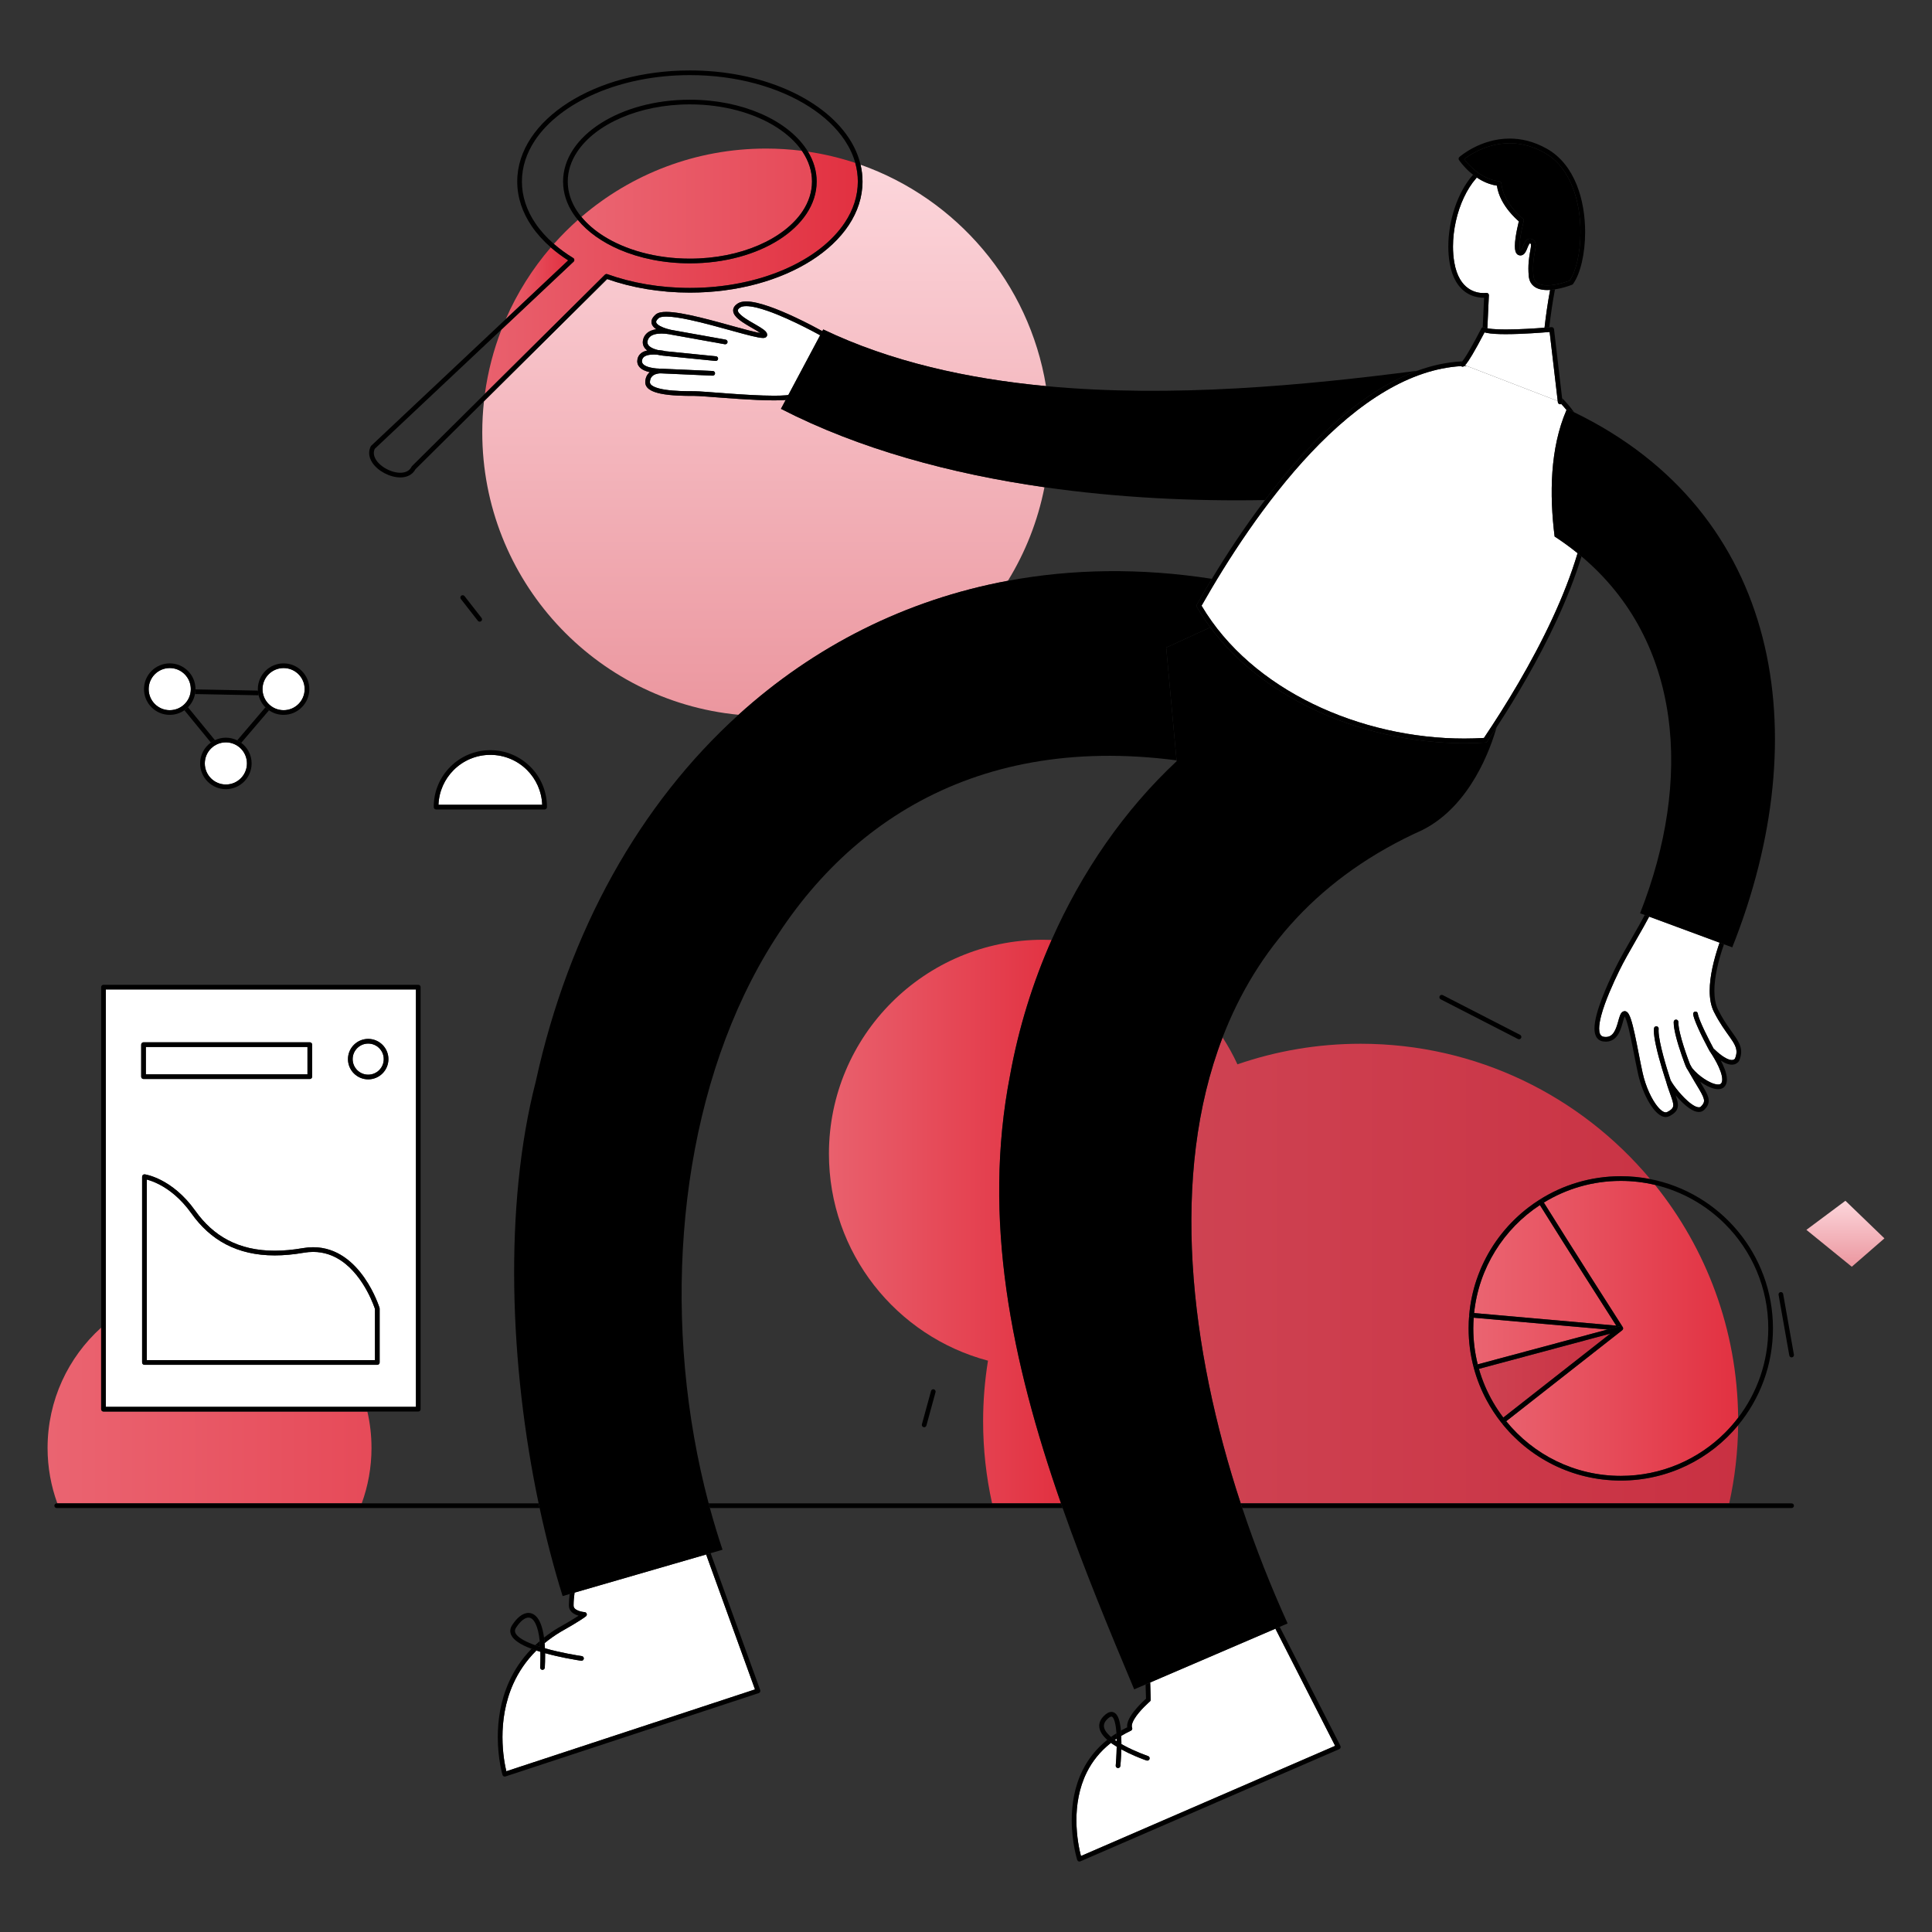 <svg width="312" height="312" viewBox="0 0 312 312" fill="none" xmlns="http://www.w3.org/2000/svg">
<rect x="0" y="0" width="312" height="312" fill="#333333" stroke="none"/>
<path d="M59.993 233.835C59.993 231.812 59.763 229.843 59.328 227.952H16.712C16.612 227.952 16.515 227.912 16.445 227.842C16.375 227.771 16.334 227.674 16.334 227.575V214.4C11.023 219.188 7.683 226.121 7.683 233.835C7.683 236.978 8.244 239.988 9.26 242.779H58.416C59.432 239.988 59.993 236.978 59.993 233.835Z" fill="url(#paint0_linear_754_2051)"/>
<path d="M88.949 39.955C85.983 43.404 83.524 47.3 81.682 51.527L91.755 42.047C90.74 41.398 89.801 40.699 88.949 39.955Z" fill="url(#paint1_linear_754_2051)"/>
<path d="M98.078 44.275C102.011 45.688 106.561 46.497 111.408 46.497C117.055 46.497 122.298 45.4 126.635 43.528C130.974 41.657 134.401 39.012 136.434 35.94C137.791 33.891 138.532 31.657 138.533 29.313C138.533 28.288 138.39 27.283 138.117 26.306C135.657 25.491 133.104 24.879 130.479 24.49C131.38 25.977 131.886 27.607 131.885 29.313C131.886 31.166 131.295 32.93 130.243 34.517C129.19 36.105 127.679 37.521 125.824 38.706C122.113 41.074 117.024 42.523 111.408 42.524C107.197 42.524 103.281 41.707 100.021 40.301C97.231 39.097 94.919 37.46 93.32 35.519C91.953 36.731 90.66 38.023 89.447 39.388C90.38 40.202 91.424 40.965 92.567 41.665C92.667 41.726 92.733 41.832 92.745 41.948C92.757 42.065 92.714 42.182 92.628 42.262L80.981 53.222C79.703 56.511 78.795 59.984 78.305 63.59L97.684 44.362C97.788 44.259 97.941 44.225 98.078 44.275Z" fill="url(#paint2_linear_754_2051)"/>
<path d="M93.89 35.022C94.81 36.143 95.994 37.173 97.399 38.071C100.963 40.347 105.923 41.771 111.408 41.77C115.522 41.77 119.341 40.971 122.497 39.609C125.653 38.248 128.142 36.325 129.613 34.101C130.595 32.617 131.13 31.005 131.13 29.314C131.13 27.623 130.595 26.011 129.613 24.527C129.575 24.469 129.531 24.412 129.491 24.355C127.596 24.116 125.666 23.992 123.706 23.992C112.319 23.992 101.904 28.147 93.89 35.022Z" fill="url(#paint3_linear_754_2051)"/>
<path d="M168.67 78.682C153.486 76.507 138.738 72.509 126.116 66.024L126.876 64.597C126.324 64.638 125.694 64.657 125.002 64.657C121.65 64.657 116.936 64.248 114.13 64.045C113.197 63.977 112.471 63.933 112.104 63.933C112.014 63.933 111.915 63.933 111.807 63.933C111.207 63.933 110.35 63.93 109.43 63.882C108.51 63.834 107.528 63.743 106.666 63.562C106.091 63.441 105.569 63.282 105.143 63.053C104.899 62.921 104.684 62.765 104.516 62.567C104.324 62.343 104.2 62.05 104.202 61.735L104.203 61.7C104.203 61.7 104.203 61.701 104.203 61.701L104.203 61.699V61.7C104.215 61.209 104.353 60.801 104.569 60.49C104.676 60.337 104.799 60.209 104.93 60.101C104.609 60.03 104.283 59.934 103.983 59.791C103.63 59.621 103.301 59.387 103.095 59.031C102.979 58.829 102.912 58.589 102.912 58.333C102.912 58.222 102.924 58.109 102.948 57.994C102.948 57.994 102.948 57.994 102.948 57.994L102.948 57.993C102.948 57.994 102.948 57.994 102.948 57.994C103.01 57.691 103.148 57.428 103.336 57.224C103.523 57.018 103.755 56.871 104.001 56.766C104.171 56.693 104.35 56.64 104.532 56.6C104.318 56.441 104.127 56.251 103.992 56.009C103.872 55.794 103.802 55.541 103.802 55.27C103.802 55.106 103.828 54.936 103.877 54.762C103.974 54.423 104.145 54.136 104.363 53.912C104.581 53.688 104.841 53.524 105.115 53.407C105.398 53.287 105.696 53.212 105.993 53.168C105.752 53.011 105.535 52.826 105.381 52.582C105.275 52.412 105.204 52.207 105.205 51.987C105.204 51.778 105.268 51.565 105.385 51.368C105.502 51.169 105.668 50.981 105.888 50.793C106.094 50.618 106.347 50.519 106.631 50.456C106.915 50.394 107.236 50.368 107.594 50.368C108.283 50.368 109.11 50.464 110.03 50.622C110.949 50.779 111.959 50.999 113.002 51.25C115.087 51.753 117.304 52.382 119.167 52.892C120.408 53.233 121.494 53.521 122.265 53.683C122.459 53.724 122.633 53.756 122.783 53.779C122.607 53.652 122.38 53.507 122.123 53.353C121.448 52.949 120.581 52.483 119.855 51.985C119.371 51.65 118.945 51.308 118.668 50.91C118.511 50.684 118.398 50.426 118.397 50.138C118.396 49.923 118.466 49.704 118.595 49.516C118.723 49.327 118.903 49.165 119.13 49.016C119.513 48.768 119.985 48.684 120.513 48.682C121.536 48.685 122.818 49.012 124.198 49.489C125.576 49.967 127.044 50.6 128.393 51.233C130.318 52.136 131.993 53.034 132.799 53.477L132.945 53.203C143.819 58.4 156.166 61.152 168.921 62.353C166.194 45.711 154.505 32.087 138.971 26.6C139.179 27.484 139.288 28.391 139.288 29.314C139.288 31.819 138.49 34.205 137.064 36.357C135.637 38.511 133.583 40.437 131.058 42.049C126.008 45.273 119.068 47.251 111.408 47.252C106.569 47.252 102.018 46.46 98.049 45.064L78.156 64.802C77.977 66.45 77.882 68.123 77.882 69.819C77.882 93.627 96.038 113.193 119.26 115.43C131.466 104.369 146.245 96.861 162.765 93.791C165.574 89.224 167.604 84.126 168.67 78.682Z" fill="url(#paint4_linear_754_2051)"/>
<path d="M261.01 214.077C259.402 211.565 253.434 202.229 248.679 194.607C242.849 198.437 238.806 204.753 238.054 212.045L261.01 214.077Z" fill="url(#paint5_linear_754_2051)"/>
<path d="M200.367 242.778H279.253C280.154 238.711 280.649 234.493 280.693 230.166C276.187 235.619 269.371 239.095 261.743 239.095C253.894 239.095 246.903 235.416 242.408 229.686C241.525 228.563 240.738 227.36 240.058 226.091C239.185 224.459 238.491 222.717 238.002 220.891V220.891C237.459 218.859 237.167 216.722 237.167 214.52C237.167 213.791 237.199 213.069 237.263 212.355C237.263 212.355 237.263 212.354 237.263 212.354C237.434 210.397 237.834 208.507 238.436 206.708C238.532 206.421 238.636 206.137 238.742 205.855C238.861 205.54 238.986 205.227 239.118 204.918C239.186 204.756 239.257 204.596 239.329 204.436C241.023 200.678 243.631 197.422 246.875 194.955C247.43 194.533 248.003 194.135 248.593 193.76C248.593 193.76 248.593 193.76 248.593 193.76C252.395 191.345 256.907 189.947 261.743 189.947C263.368 189.947 264.956 190.106 266.494 190.407C255.31 177.052 238.514 168.557 219.733 168.557C212.765 168.557 206.071 169.729 199.835 171.882C199.139 170.371 198.336 168.919 197.438 167.535C188.878 189.822 192.128 217.706 200.367 242.778Z" fill="url(#paint6_linear_754_2051)"/>
<path d="M133.866 186.326C133.866 202.346 144.765 215.818 159.551 219.737C159.036 222.926 158.764 226.196 158.764 229.531C158.764 234.081 159.268 238.513 160.213 242.779H171.343C163.338 219.823 158.586 196.866 163.123 173.608C164.483 166.093 166.757 158.735 169.827 151.791C169.363 151.773 168.897 151.762 168.428 151.762C149.34 151.762 133.866 167.236 133.866 186.326Z" fill="url(#paint7_linear_754_2051)"/>
<path d="M237.923 214.52C237.923 216.524 238.174 218.47 238.64 220.329L259.586 214.708L237.99 212.797C237.949 213.367 237.923 213.94 237.923 214.52Z" fill="url(#paint8_linear_754_2051)"/>
<path d="M242.773 228.92L260.055 215.363L238.834 221.059C238.967 221.524 239.111 221.984 239.271 222.437C239.364 222.703 239.464 222.965 239.567 223.226C240.273 225.024 241.191 226.715 242.291 228.268C242.311 228.296 242.332 228.323 242.351 228.35C242.469 228.514 242.588 228.677 242.709 228.838C242.73 228.865 242.752 228.892 242.773 228.92Z" fill="url(#paint9_linear_754_2051)"/>
<path d="M262.06 214.317C262.065 214.324 262.066 214.332 262.07 214.339C262.073 214.344 262.078 214.347 262.08 214.352C262.084 214.36 262.084 214.368 262.088 214.376C262.098 214.402 262.106 214.428 262.111 214.455C262.113 214.468 262.116 214.48 262.117 214.493C262.119 214.523 262.117 214.553 262.112 214.584C262.111 214.592 262.111 214.601 262.109 214.609C262.1 214.646 262.086 214.683 262.066 214.717C262.065 214.718 262.064 214.718 262.063 214.72C262.061 214.723 262.057 214.726 262.055 214.73C262.034 214.76 262.011 214.787 261.984 214.809C261.981 214.812 261.979 214.816 261.976 214.818L243.239 229.515C247.605 234.901 254.269 238.341 261.743 238.341C268.322 238.341 274.274 235.676 278.585 231.365C279.341 230.608 280.046 229.8 280.695 228.948C280.561 214.719 275.555 201.657 267.263 191.347C265.492 190.927 263.644 190.703 261.743 190.703C257.187 190.703 252.935 191.984 249.317 194.204C254.159 201.965 260.265 211.514 261.733 213.806C261.945 214.138 262.06 214.317 262.06 214.317Z" fill="url(#paint10_linear_754_2051)"/>
<path d="M261.454 156.847C260.574 158.665 259.198 161.646 258.576 164.018C258.369 164.806 258.246 165.526 258.247 166.093C258.247 166.422 258.289 166.697 258.364 166.9C258.441 167.104 258.541 167.231 258.674 167.319C258.764 167.377 258.876 167.42 259.029 167.442C259.133 167.456 259.231 167.462 259.322 167.462C259.64 167.461 259.88 167.386 260.088 167.26C260.295 167.133 260.472 166.948 260.627 166.715C260.939 166.25 261.142 165.599 261.307 165.002C261.42 164.602 261.514 164.231 261.643 163.925C261.72 163.751 261.802 163.59 261.96 163.452C262.042 163.381 262.155 163.321 262.282 163.301V163.301C262.283 163.3 262.283 163.3 262.284 163.3C262.285 163.3 262.285 163.3 262.286 163.3V163.3C262.316 163.296 262.344 163.294 262.37 163.294C262.453 163.293 262.532 163.313 262.6 163.343C262.667 163.372 262.723 163.411 262.772 163.452C262.868 163.536 262.939 163.631 263.006 163.738C263.136 163.951 263.246 164.219 263.358 164.543C263.579 165.19 263.793 166.063 264.008 167.051C264.437 169.025 264.863 171.451 265.276 173.295C265.522 174.394 265.891 175.473 266.321 176.421C266.751 177.369 267.245 178.186 267.727 178.757C268.047 179.137 268.363 179.405 268.623 179.534C268.772 179.609 268.898 179.639 269.001 179.639C269.079 179.638 269.146 179.623 269.218 179.589C269.636 179.384 269.89 179.19 270.028 179.018C270.164 178.844 270.211 178.697 270.215 178.465C270.218 178.139 270.076 177.656 269.845 177.011C269.617 176.366 269.311 175.558 269.024 174.538C268.978 174.399 267.93 171.262 267.394 168.72C267.211 167.851 267.086 167.056 267.085 166.439C267.085 166.308 267.091 166.185 267.105 166.067C267.129 165.86 267.316 165.712 267.524 165.736C267.731 165.76 267.879 165.948 267.855 166.155C267.845 166.234 267.841 166.33 267.841 166.439C267.84 166.889 267.928 167.536 268.069 168.252C268.21 168.97 268.404 169.763 268.609 170.53C269.02 172.065 269.478 173.498 269.661 174.058C269.713 174.217 269.742 174.305 269.742 174.305C269.744 174.308 269.744 174.312 269.745 174.315C269.746 174.318 269.747 174.32 269.748 174.323C269.752 174.336 269.756 174.349 269.759 174.363C269.769 174.39 269.789 174.44 269.82 174.5C269.864 174.586 269.926 174.697 270.005 174.823C270.162 175.075 270.381 175.39 270.641 175.728C271.159 176.405 271.842 177.18 272.521 177.783C272.972 178.186 273.426 178.51 273.804 178.679C274.019 178.776 274.207 178.821 274.346 178.82C274.423 178.82 274.486 178.808 274.541 178.787C274.596 178.765 274.645 178.733 274.697 178.682C274.885 178.494 275.009 178.331 275.083 178.186C275.157 178.041 275.187 177.916 275.188 177.767C275.188 177.585 275.135 177.357 275.008 177.059C274.883 176.762 274.688 176.402 274.432 175.963C273.983 175.193 273.347 174.183 272.573 172.807C272.432 172.606 272.319 172.406 272.239 172.205C272.239 172.205 272.239 172.205 272.238 172.204H272.238C272.234 172.194 272.228 172.183 272.224 172.173C272.222 172.169 272.22 172.165 272.218 172.161C272.215 172.152 271.14 169.418 270.594 167.143C270.413 166.382 270.287 165.676 270.286 165.104C270.286 165.079 270.286 165.052 270.287 165.022C270.294 164.814 270.468 164.65 270.677 164.657C270.885 164.663 271.049 164.838 271.042 165.046L271.041 165.104C271.04 165.535 271.139 166.154 271.296 166.831C271.453 167.508 271.667 168.247 271.887 168.944C272.328 170.338 272.797 171.566 272.9 171.832C272.905 171.845 272.909 171.853 272.912 171.862C273.017 172.053 273.119 172.237 273.22 172.416C273.261 172.473 273.305 172.532 273.354 172.591C273.568 172.857 273.845 173.141 274.158 173.417C274.783 173.971 275.555 174.493 276.254 174.811C276.718 175.024 277.152 175.142 277.457 175.14C277.606 175.14 277.72 175.114 277.802 175.074C277.885 175.033 277.942 174.983 277.996 174.894C278.077 174.755 278.124 174.562 278.124 174.316C278.125 173.958 278.022 173.502 277.853 173.028C277.686 172.552 277.455 172.057 277.216 171.601C276.738 170.689 276.226 169.936 276.116 169.777L276.095 169.746C276.093 169.743 276.092 169.739 276.09 169.736C276.084 169.727 276.077 169.719 276.072 169.709C276.07 169.706 275.606 168.852 275.066 167.775C274.527 166.696 273.915 165.404 273.609 164.488C273.522 164.224 273.458 163.992 273.43 163.783C273.402 163.577 273.548 163.387 273.754 163.359C273.961 163.332 274.151 163.477 274.179 163.684C274.193 163.795 274.234 163.964 274.297 164.162C274.36 164.361 274.445 164.593 274.545 164.843C274.745 165.343 275.006 165.919 275.277 166.487C275.818 167.622 276.401 168.724 276.632 169.156C276.667 169.222 276.693 169.271 276.711 169.303L276.722 169.315C276.752 169.345 276.796 169.39 276.853 169.446C276.968 169.558 277.132 169.714 277.33 169.887C277.724 170.233 278.255 170.646 278.764 170.907C279.102 171.083 279.429 171.185 279.672 171.183C279.789 171.183 279.885 171.163 279.97 171.124C280.044 171.09 280.113 171.039 280.181 170.961C280.354 170.541 280.427 170.189 280.427 169.869C280.427 169.493 280.332 169.146 280.146 168.758C279.96 168.372 279.682 167.951 279.338 167.464C278.651 166.487 277.709 165.243 276.779 163.396C276.285 162.413 276.101 161.242 276.1 160.005C276.102 157.596 276.803 154.911 277.498 152.815C277.565 152.615 277.631 152.422 277.697 152.233L266.324 148.029C265.775 149.078 265.078 150.293 264.353 151.555C263.307 153.375 262.21 155.281 261.454 156.847Z" fill="white"/>
<path d="M277.698 152.232C277.632 152.421 277.565 152.614 277.499 152.814C276.803 154.91 276.102 157.594 276.1 160.004C276.101 161.241 276.285 162.411 276.779 163.395C277.709 165.242 278.651 166.486 279.339 167.462C279.682 167.95 279.961 168.37 280.146 168.757C280.332 169.145 280.427 169.492 280.428 169.867C280.428 170.188 280.354 170.54 280.182 170.96C280.113 171.038 280.045 171.088 279.971 171.123C279.886 171.161 279.789 171.182 279.673 171.182C279.43 171.184 279.103 171.082 278.764 170.906C278.255 170.645 277.724 170.232 277.33 169.886C277.132 169.713 276.968 169.557 276.854 169.445C276.797 169.389 276.752 169.344 276.722 169.313L276.711 169.302C276.726 169.33 276.735 169.347 276.735 169.347H276.735C276.835 169.53 276.767 169.759 276.584 169.859C276.411 169.953 276.198 169.896 276.091 169.735C276.093 169.738 276.093 169.742 276.095 169.745L276.117 169.776C276.226 169.934 276.738 170.687 277.216 171.6C277.456 172.055 277.686 172.551 277.854 173.026C278.022 173.501 278.125 173.957 278.124 174.315C278.124 174.56 278.077 174.753 277.996 174.892C277.942 174.982 277.885 175.032 277.803 175.073C277.72 175.113 277.606 175.138 277.457 175.138C277.152 175.14 276.718 175.023 276.254 174.809C275.556 174.491 274.784 173.969 274.158 173.416C273.845 173.14 273.568 172.856 273.354 172.59C273.306 172.53 273.262 172.472 273.22 172.414C273.119 172.235 273.017 172.052 272.912 171.86C272.918 171.874 272.921 171.883 272.921 171.883C272.997 172.078 272.902 172.297 272.708 172.373C272.518 172.447 272.305 172.357 272.224 172.171C272.228 172.182 272.235 172.192 272.239 172.203H272.239C272.239 172.203 272.239 172.203 272.239 172.204C272.319 172.404 272.432 172.605 272.573 172.806C273.347 174.182 273.983 175.192 274.432 175.962C274.688 176.401 274.883 176.761 275.009 177.058C275.135 177.355 275.188 177.583 275.188 177.765C275.187 177.914 275.157 178.039 275.083 178.185C275.009 178.329 274.885 178.493 274.698 178.68C274.646 178.732 274.596 178.763 274.541 178.785C274.486 178.807 274.424 178.819 274.346 178.819C274.207 178.82 274.019 178.775 273.804 178.677C273.426 178.508 272.973 178.184 272.521 177.782C271.842 177.179 271.16 176.404 270.641 175.727C270.381 175.388 270.162 175.074 270.005 174.821C269.927 174.695 269.864 174.585 269.82 174.498C269.79 174.438 269.769 174.389 269.76 174.361C269.756 174.348 269.752 174.335 269.748 174.321C269.747 174.318 269.746 174.316 269.745 174.313C269.804 174.508 269.699 174.716 269.505 174.781C269.307 174.848 269.093 174.741 269.027 174.544C269.027 174.543 269.025 174.54 269.024 174.537C269.311 175.557 269.617 176.365 269.845 177.009C270.076 177.655 270.218 178.138 270.215 178.464C270.211 178.695 270.164 178.843 270.028 179.017C269.89 179.189 269.636 179.382 269.218 179.587C269.147 179.622 269.08 179.637 269.001 179.637C268.899 179.637 268.772 179.607 268.623 179.533C268.363 179.404 268.047 179.136 267.727 178.755C267.246 178.185 266.752 177.367 266.322 176.419C265.891 175.471 265.522 174.392 265.276 173.294C264.863 171.45 264.437 169.023 264.008 167.05C263.793 166.062 263.579 165.189 263.358 164.542C263.247 164.217 263.136 163.95 263.006 163.736C262.939 163.63 262.869 163.534 262.772 163.451C262.723 163.409 262.667 163.371 262.6 163.341C262.533 163.311 262.453 163.292 262.37 163.292C262.344 163.292 262.316 163.294 262.286 163.299V163.298C262.285 163.298 262.285 163.299 262.284 163.299C262.283 163.299 262.283 163.299 262.282 163.299V163.299C262.155 163.319 262.043 163.38 261.96 163.451C261.802 163.588 261.72 163.749 261.643 163.923C261.514 164.229 261.42 164.601 261.307 165C261.142 165.597 260.939 166.248 260.628 166.713C260.472 166.947 260.295 167.132 260.088 167.258C259.88 167.384 259.64 167.46 259.322 167.461C259.231 167.461 259.133 167.454 259.029 167.44C258.877 167.419 258.764 167.376 258.674 167.317C258.541 167.23 258.441 167.103 258.364 166.898C258.289 166.696 258.247 166.421 258.247 166.091C258.247 165.525 258.369 164.805 258.576 164.016C259.198 161.645 260.574 158.663 261.454 156.845C262.21 155.28 263.307 153.374 264.354 151.554C265.079 150.292 265.775 149.077 266.325 148.028L265.61 147.764C265.078 148.773 264.403 149.953 263.699 151.178C262.653 152.998 261.55 154.912 260.774 156.517C260.183 157.739 259.368 159.481 258.698 161.238C258.362 162.116 258.063 162.998 257.846 163.824C257.629 164.651 257.493 165.421 257.492 166.091C257.493 166.611 257.572 167.079 257.801 167.466C257.915 167.658 258.071 167.826 258.263 167.951C258.456 168.076 258.681 168.155 258.927 168.188C259.063 168.207 259.195 168.216 259.322 168.216C259.683 168.216 260.01 168.141 260.293 168.005C260.792 167.766 261.138 167.358 261.389 166.915C261.766 166.248 261.956 165.477 262.125 164.88C262.207 164.583 262.286 164.328 262.359 164.173C262.363 164.163 262.367 164.158 262.372 164.149C262.416 164.223 262.468 164.325 262.52 164.454C262.676 164.831 262.845 165.406 263.013 166.091C263.52 168.151 264.036 171.21 264.54 173.459C264.934 175.215 265.617 176.904 266.395 178.178C266.784 178.815 267.196 179.349 267.624 179.739C267.838 179.934 268.057 180.093 268.285 180.208C268.512 180.322 268.753 180.392 269.001 180.392C269.189 180.393 269.378 180.35 269.552 180.264C270.022 180.031 270.371 179.791 270.616 179.491C270.861 179.192 270.973 178.827 270.97 178.464C270.967 177.976 270.808 177.478 270.597 176.873C270.903 177.233 271.235 177.596 271.581 177.936C272.028 178.374 272.493 178.771 272.954 179.068C273.416 179.362 273.873 179.57 274.347 179.574C274.505 179.574 274.666 179.548 274.818 179.488C274.97 179.428 275.111 179.335 275.232 179.214C275.455 178.99 275.631 178.77 275.755 178.53C275.879 178.291 275.944 178.03 275.943 177.765C275.943 177.438 275.852 177.113 275.704 176.763C275.481 176.238 275.124 175.64 274.651 174.852C274.618 174.798 274.583 174.74 274.549 174.684C274.746 174.823 274.947 174.954 275.151 175.077C275.544 175.313 275.944 175.514 276.332 175.658C276.721 175.802 277.097 175.892 277.458 175.893C277.691 175.893 277.92 175.854 278.13 175.753C278.341 175.653 278.525 175.486 278.649 175.272C278.817 174.981 278.879 174.651 278.879 174.314C278.878 173.788 278.733 173.229 278.528 172.67C278.351 172.188 278.125 171.709 277.895 171.268C278.064 171.379 278.239 171.484 278.419 171.577C278.82 171.782 279.24 171.934 279.673 171.936C279.879 171.937 280.089 171.899 280.286 171.808C280.483 171.718 280.663 171.575 280.808 171.389C280.828 171.364 280.846 171.333 280.858 171.304C281.077 170.792 281.183 170.319 281.183 169.867C281.184 169.357 281.047 168.885 280.827 168.429C280.496 167.744 279.987 167.077 279.397 166.239C278.806 165.401 278.129 164.395 277.454 163.055C277.034 162.224 276.855 161.165 276.855 160.003C276.854 157.739 277.532 155.105 278.216 153.051C278.279 152.86 278.343 152.675 278.406 152.493L277.698 152.232Z" fill="black"/>
<path d="M249.857 46.838C249.337 46.837 248.825 46.775 248.361 46.597C247.899 46.42 247.481 46.115 247.211 45.656C247.03 45.352 246.917 44.986 246.879 44.566C246.84 44.141 246.824 43.742 246.824 43.369C246.824 41.923 247.07 40.855 247.184 40.158C247.223 39.928 247.246 39.74 247.245 39.606C247.246 39.48 247.225 39.411 247.21 39.386C247.194 39.362 247.19 39.349 247.115 39.316C247.084 39.304 247.069 39.303 247.066 39.303L247.061 39.304L247.034 39.322C247.004 39.346 246.953 39.409 246.901 39.501C246.795 39.686 246.688 39.975 246.568 40.261C246.486 40.452 246.398 40.644 246.275 40.819C246.204 40.919 246.12 41.014 246.009 41.094C245.885 41.185 245.716 41.25 245.54 41.248C245.444 41.248 245.349 41.231 245.259 41.201C245.11 41.152 244.989 41.051 244.908 40.942C244.826 40.831 244.774 40.711 244.737 40.586C244.663 40.337 244.64 40.056 244.639 39.745C244.641 38.921 244.816 37.875 244.989 37.019C245.101 36.469 245.212 36.004 245.277 35.739C244.975 35.481 244.356 34.919 243.712 34.127C242.869 33.09 241.975 31.656 241.737 29.981C240.862 29.85 240.064 29.559 239.358 29.188C239.053 29.029 238.77 28.852 238.5 28.67C238.457 28.717 238.413 28.762 238.371 28.81C237.616 29.669 236.948 30.728 236.394 31.91C235.287 34.273 234.644 37.123 234.645 39.813C234.645 40.684 234.712 41.538 234.851 42.353C235.049 43.516 235.38 44.402 235.775 45.078C236.17 45.754 236.629 46.222 237.096 46.553C238.027 47.213 239.014 47.327 239.569 47.326C239.833 47.326 239.995 47.301 240.001 47.3C240.114 47.281 240.227 47.314 240.313 47.39C240.399 47.466 240.445 47.575 240.44 47.69L240.195 53.011C240.2 53.011 240.204 53.013 240.208 53.014C240.426 53.059 240.693 53.097 240.997 53.126C241.605 53.184 242.357 53.208 243.166 53.208C245.361 53.208 247.973 53.033 249.428 52.92C249.643 51.016 249.934 48.931 250.329 46.819C250.172 46.83 250.014 46.838 249.857 46.838Z" fill="white"/>
<path d="M239.733 52.867C239.822 52.913 239.985 52.967 240.195 53.011L240.44 47.69C240.445 47.576 240.399 47.467 240.313 47.391C240.228 47.315 240.114 47.282 240.001 47.301V47.301C239.995 47.301 239.833 47.327 239.569 47.327C239.014 47.327 238.027 47.214 237.096 46.553C236.629 46.222 236.17 45.754 235.775 45.078C235.38 44.403 235.049 43.517 234.851 42.354C234.712 41.538 234.645 40.685 234.645 39.814C234.644 37.123 235.287 34.273 236.395 31.91C236.948 30.729 237.616 29.669 238.371 28.811C238.413 28.762 238.457 28.717 238.5 28.671C238.284 28.525 238.078 28.377 237.884 28.225C237.858 28.254 237.83 28.282 237.804 28.312C236.587 29.698 235.613 31.521 234.938 33.523C234.264 35.525 233.89 37.706 233.89 39.814C233.89 40.723 233.96 41.619 234.106 42.481C234.317 43.718 234.676 44.694 235.123 45.459C235.793 46.609 236.667 47.277 237.49 47.642C238.313 48.009 239.079 48.082 239.57 48.082C239.603 48.082 239.635 48.081 239.666 48.081L239.447 52.843C239.539 52.814 239.641 52.82 239.733 52.867Z" fill="black"/>
<path d="M250.329 46.82C249.934 48.931 249.643 51.017 249.428 52.92C249.743 52.896 250.004 52.874 250.195 52.858C250.414 50.94 250.711 48.843 251.114 46.73C250.856 46.771 250.594 46.802 250.329 46.82Z" fill="black"/>
<path d="M129.958 52.835C128.215 51.955 125.962 50.9 123.951 50.203C122.613 49.736 121.375 49.435 120.513 49.438C120.069 49.436 119.737 49.519 119.545 49.648C119.376 49.758 119.275 49.86 119.221 49.94C119.167 50.022 119.154 50.076 119.153 50.138C119.153 50.188 119.165 50.248 119.199 50.325C119.233 50.4 119.29 50.489 119.369 50.585C119.526 50.778 119.772 50.993 120.068 51.21C120.66 51.644 121.445 52.083 122.138 52.486C122.602 52.756 123.024 53.007 123.341 53.252C123.522 53.395 123.672 53.53 123.783 53.71C123.841 53.806 123.89 53.925 123.891 54.068L123.889 54.109L123.888 54.127C123.88 54.227 123.828 54.334 123.761 54.401C123.694 54.469 123.624 54.505 123.563 54.528C123.439 54.572 123.335 54.577 123.219 54.578C123.005 54.578 122.751 54.544 122.439 54.487C122.128 54.43 121.764 54.349 121.353 54.249C120.532 54.05 119.528 53.776 118.426 53.472C116.223 52.864 113.63 52.137 111.383 51.655C109.887 51.333 108.539 51.122 107.595 51.123C107.274 51.123 107.002 51.147 106.794 51.194C106.585 51.239 106.447 51.307 106.38 51.366C106.206 51.514 106.098 51.646 106.037 51.75C105.976 51.855 105.961 51.928 105.96 51.988C105.961 52.048 105.976 52.104 106.019 52.177C106.061 52.248 106.134 52.33 106.234 52.412C106.433 52.578 106.737 52.739 107.052 52.867C107.574 53.08 108.125 53.214 108.342 53.261C108.389 53.271 108.424 53.278 108.44 53.282L117.182 54.848C117.387 54.885 117.523 55.081 117.487 55.287C117.45 55.492 117.254 55.628 117.048 55.592L108.3 54.024C108.3 54.024 108.299 54.023 108.298 54.023C108.297 54.023 108.296 54.023 108.295 54.023C108.293 54.023 108.254 54.015 108.19 54.001C108.184 54 108.178 53.999 108.171 53.997C108.097 53.983 107.987 53.963 107.853 53.943C107.585 53.904 107.215 53.865 106.822 53.865C106.458 53.865 106.073 53.899 105.735 53.991C105.395 54.083 105.107 54.229 104.906 54.438C104.771 54.578 104.669 54.746 104.604 54.97C104.571 55.084 104.558 55.183 104.558 55.271C104.559 55.411 104.59 55.524 104.647 55.633C104.705 55.741 104.793 55.845 104.911 55.944C105.146 56.141 105.501 56.306 105.874 56.424C105.995 56.462 106.118 56.496 106.238 56.526C106.903 56.58 107.433 56.698 107.555 56.726L115.627 57.536C115.835 57.557 115.986 57.742 115.965 57.949C115.945 58.157 115.76 58.308 115.552 58.287L107.463 57.476C107.409 57.472 107.06 57.451 106.593 57.37C106.45 57.345 106.295 57.313 106.136 57.276C105.959 57.262 105.776 57.252 105.59 57.252C105.235 57.252 104.878 57.285 104.578 57.365C104.276 57.445 104.041 57.571 103.894 57.733C103.794 57.843 103.726 57.969 103.689 58.146L103.688 58.146C103.674 58.216 103.668 58.278 103.668 58.334C103.669 58.463 103.698 58.562 103.751 58.657C103.805 58.751 103.889 58.843 104.004 58.929C104.233 59.103 104.587 59.243 104.963 59.336C105.65 59.509 106.398 59.535 106.634 59.537C106.644 59.537 106.657 59.536 106.666 59.536C106.704 59.536 106.727 59.537 106.733 59.538C106.733 59.538 106.733 59.538 106.734 59.538L115.113 59.912C115.322 59.921 115.483 60.098 115.474 60.306C115.464 60.514 115.288 60.676 115.08 60.666L106.709 60.292L106.69 60.292C106.676 60.292 106.657 60.292 106.635 60.292C106.55 60.294 106.392 60.301 106.204 60.338C105.992 60.379 105.75 60.456 105.545 60.586C105.408 60.673 105.287 60.781 105.19 60.921C105.062 61.108 104.969 61.354 104.958 61.721L104.958 61.723L104.958 61.735L104.958 61.735C104.96 61.864 104.997 61.962 105.094 62.08C105.191 62.196 105.357 62.319 105.584 62.431C106.036 62.656 106.717 62.826 107.469 62.939C108.976 63.166 110.771 63.179 111.808 63.178C111.915 63.178 112.014 63.178 112.105 63.178C112.522 63.178 113.245 63.224 114.185 63.292C115.123 63.36 116.27 63.451 117.506 63.541C119.978 63.722 122.806 63.902 125.003 63.902C125.775 63.902 126.468 63.88 127.036 63.828C127.132 63.813 127.226 63.792 127.321 63.764L132.444 54.144C132.344 54.088 132.23 54.026 132.103 53.957C131.576 53.671 130.831 53.275 129.958 52.835Z" fill="white"/>
<path d="M127.321 63.763C127.226 63.791 127.131 63.813 127.036 63.828C126.468 63.879 125.775 63.902 125.003 63.901C122.805 63.902 119.977 63.721 117.506 63.541C116.27 63.45 115.123 63.36 114.185 63.292C113.245 63.224 112.522 63.178 112.105 63.178C112.014 63.178 111.915 63.178 111.808 63.178C110.77 63.178 108.976 63.166 107.469 62.938C106.717 62.826 106.036 62.655 105.583 62.43C105.357 62.319 105.191 62.195 105.094 62.079C104.996 61.961 104.96 61.864 104.958 61.734L104.958 61.734L104.958 61.722L104.958 61.72C104.968 61.353 105.062 61.107 105.19 60.92C105.287 60.781 105.408 60.672 105.545 60.586C105.75 60.456 105.992 60.378 106.204 60.338C106.392 60.301 106.55 60.293 106.634 60.292C106.657 60.292 106.676 60.292 106.69 60.292L106.708 60.292L106.7 60.291C106.491 60.282 106.33 60.106 106.339 59.897C106.349 59.689 106.525 59.528 106.733 59.537C106.727 59.537 106.704 59.536 106.666 59.536C106.657 59.536 106.644 59.536 106.634 59.536C106.398 59.534 105.65 59.508 104.963 59.335C104.587 59.242 104.232 59.102 104.004 58.928C103.888 58.842 103.805 58.751 103.751 58.656C103.698 58.561 103.669 58.462 103.668 58.333C103.668 58.277 103.674 58.215 103.688 58.146L103.688 58.145C103.725 57.969 103.794 57.842 103.893 57.733C104.041 57.57 104.276 57.444 104.578 57.364C104.878 57.284 105.235 57.251 105.59 57.251C105.776 57.251 105.959 57.261 106.136 57.275C106.295 57.312 106.45 57.345 106.593 57.37C107.06 57.45 107.409 57.472 107.463 57.475L107.456 57.474C107.248 57.453 107.097 57.268 107.118 57.061C107.138 56.853 107.323 56.702 107.531 56.723L107.554 56.725C107.433 56.697 106.903 56.58 106.238 56.525C106.117 56.495 105.995 56.462 105.873 56.423C105.5 56.306 105.146 56.141 104.911 55.943C104.793 55.844 104.705 55.74 104.647 55.632C104.59 55.523 104.558 55.41 104.558 55.27C104.558 55.182 104.571 55.083 104.604 54.969C104.668 54.745 104.771 54.577 104.906 54.437C105.107 54.229 105.394 54.082 105.734 53.99C106.073 53.898 106.457 53.864 106.822 53.864C107.215 53.864 107.584 53.903 107.853 53.943C107.987 53.962 108.096 53.982 108.171 53.996C108.178 53.998 108.184 53.999 108.19 54C108.254 54.014 108.293 54.022 108.295 54.022C108.296 54.023 108.297 54.022 108.298 54.023C108.094 53.985 107.959 53.789 107.995 53.585C108.032 53.38 108.228 53.243 108.433 53.28L108.44 53.281C108.424 53.278 108.389 53.27 108.342 53.261C108.125 53.213 107.574 53.08 107.052 52.866C106.736 52.738 106.433 52.578 106.234 52.412C106.134 52.329 106.061 52.247 106.019 52.176C105.976 52.103 105.961 52.047 105.96 51.987C105.96 51.928 105.976 51.855 106.037 51.749C106.097 51.645 106.206 51.514 106.38 51.365C106.446 51.306 106.584 51.238 106.793 51.193C107.001 51.147 107.274 51.122 107.595 51.122C108.539 51.121 109.887 51.332 111.383 51.654C113.63 52.136 116.222 52.863 118.426 53.471C119.528 53.775 120.532 54.049 121.353 54.248C121.764 54.348 122.128 54.429 122.439 54.486C122.751 54.543 123.005 54.577 123.219 54.578C123.335 54.576 123.439 54.571 123.562 54.527C123.623 54.504 123.694 54.469 123.761 54.4C123.828 54.334 123.88 54.226 123.888 54.126L123.889 54.109L123.89 54.068C123.89 53.924 123.841 53.805 123.783 53.709C123.672 53.529 123.522 53.395 123.341 53.252C123.024 53.007 122.602 52.755 122.138 52.485C121.444 52.082 120.659 51.644 120.067 51.209C119.772 50.993 119.526 50.777 119.368 50.584C119.29 50.489 119.233 50.4 119.199 50.324C119.165 50.248 119.153 50.187 119.153 50.137C119.154 50.075 119.167 50.021 119.221 49.939C119.275 49.859 119.376 49.757 119.544 49.647C119.737 49.518 120.069 49.435 120.513 49.437C121.375 49.434 122.613 49.736 123.951 50.202C125.962 50.899 128.214 51.954 129.958 52.834C130.83 53.274 131.576 53.67 132.103 53.956C132.23 54.025 132.344 54.087 132.444 54.142L132.799 53.476C131.994 53.033 130.318 52.135 128.393 51.232C127.045 50.6 125.577 49.967 124.199 49.488C122.818 49.011 121.537 48.684 120.513 48.682C119.986 48.683 119.514 48.767 119.131 49.015C118.904 49.164 118.724 49.327 118.595 49.516C118.467 49.703 118.396 49.922 118.398 50.137C118.398 50.425 118.512 50.683 118.668 50.91C118.946 51.307 119.372 51.65 119.856 51.984C120.582 52.483 121.449 52.948 122.124 53.352C122.38 53.506 122.608 53.651 122.784 53.779C122.634 53.755 122.46 53.723 122.266 53.682C121.494 53.52 120.409 53.232 119.168 52.892C117.305 52.381 115.087 51.752 113.002 51.25C111.959 50.998 110.95 50.779 110.031 50.621C109.111 50.464 108.284 50.367 107.595 50.367C107.237 50.367 106.916 50.393 106.631 50.455C106.348 50.519 106.094 50.617 105.888 50.792C105.669 50.98 105.502 51.169 105.386 51.367C105.269 51.565 105.205 51.777 105.205 51.987C105.205 52.206 105.275 52.411 105.382 52.581C105.536 52.825 105.753 53.01 105.993 53.167C105.696 53.212 105.399 53.286 105.116 53.406C104.842 53.523 104.581 53.687 104.364 53.911C104.146 54.136 103.974 54.422 103.878 54.761C103.828 54.935 103.803 55.105 103.803 55.27C103.802 55.54 103.873 55.793 103.993 56.008C104.128 56.25 104.319 56.44 104.533 56.599C104.35 56.639 104.172 56.692 104.002 56.765C103.755 56.87 103.524 57.018 103.336 57.223C103.148 57.427 103.01 57.69 102.949 57.993C102.925 58.108 102.913 58.222 102.913 58.333C102.912 58.588 102.98 58.828 103.096 59.03C103.301 59.386 103.63 59.621 103.983 59.79C104.284 59.933 104.61 60.029 104.93 60.1C104.799 60.208 104.676 60.336 104.57 60.49C104.353 60.801 104.215 61.208 104.204 61.699L104.203 61.734C104.201 62.049 104.325 62.342 104.517 62.566C104.685 62.764 104.9 62.92 105.143 63.052C105.57 63.281 106.092 63.44 106.667 63.561C107.529 63.742 108.511 63.833 109.431 63.881C110.351 63.929 111.208 63.932 111.808 63.932C111.916 63.932 112.015 63.932 112.105 63.932C112.471 63.932 113.198 63.977 114.13 64.044C116.936 64.248 121.65 64.656 125.003 64.656C125.695 64.656 126.324 64.637 126.877 64.596L127.321 63.763Z" fill="black"/>
<path d="M58.416 242.779H9.26H9.157C8.948 242.779 8.779 242.948 8.779 243.157C8.779 243.365 8.948 243.534 9.157 243.534H87.146C87.091 243.283 87.037 243.032 86.984 242.779H58.416Z" fill="black"/>
<path d="M289.328 242.779H279.253H200.367C200.45 243.031 200.534 243.283 200.618 243.534H289.328C289.536 243.534 289.706 243.365 289.706 243.157C289.706 242.948 289.536 242.779 289.328 242.779Z" fill="black"/>
<path d="M171.343 242.779H160.213H114.439C114.506 243.031 114.574 243.283 114.642 243.534H171.606C171.518 243.283 171.431 243.031 171.343 242.779Z" fill="black"/>
<path d="M132.8 53.477L132.445 54.143L127.321 63.764L126.877 64.597L126.117 66.024C138.738 72.509 153.487 76.507 168.671 78.682C180.545 80.384 192.684 80.97 204.282 80.757C204.761 80.127 205.245 79.498 205.74 78.874C210.876 72.398 216.876 66.313 223.431 62.464C225.204 61.423 227.019 60.55 228.869 59.875C210.735 62.23 189.307 64.272 168.922 62.353C156.167 61.152 143.82 58.401 132.945 53.203L132.8 53.477Z" fill="black"/>
<path d="M185.698 274.771L185.681 274.786C185.669 274.797 185.651 274.813 185.627 274.834C185.58 274.875 185.511 274.937 185.426 275.015C185.255 275.172 185.018 275.396 184.755 275.664C184.229 276.198 183.6 276.909 183.198 277.577C182.928 278.02 182.771 278.445 182.775 278.734C182.775 278.838 182.792 278.924 182.823 279C182.901 279.186 182.818 279.401 182.636 279.487C182.08 279.748 181.562 280.028 181.072 280.32C181.089 280.714 181.097 281.115 181.097 281.51C181.097 281.557 181.096 281.603 181.096 281.65C181.26 281.744 181.425 281.837 181.592 281.926C183.347 282.867 185.176 283.509 185.381 283.58L185.401 283.587H185.401C185.598 283.654 185.704 283.868 185.637 284.066C185.57 284.263 185.356 284.369 185.158 284.302C185.152 284.3 184.348 284.027 183.267 283.563C182.604 283.278 181.837 282.921 181.083 282.508C181.043 283.991 180.931 285.177 180.931 285.182C180.911 285.39 180.727 285.542 180.519 285.523C180.312 285.503 180.159 285.319 180.179 285.111C180.179 285.111 180.181 285.086 180.186 285.035C180.19 284.984 180.196 284.91 180.204 284.814C180.219 284.623 180.24 284.348 180.26 284.014C180.293 283.483 180.325 282.802 180.337 282.075C180.118 281.941 179.903 281.805 179.697 281.662C179.599 281.594 179.504 281.526 179.41 281.456C177.613 282.863 176.366 284.495 175.512 286.203C174.221 288.788 173.831 291.555 173.831 293.94C173.83 296.647 174.333 298.855 174.565 299.728L215.612 281.936L205.966 263.02L185.743 271.706L185.83 274.473C185.833 274.587 185.785 274.697 185.698 274.771Z" fill="white"/>
<path d="M180.339 281.184C180.338 281.052 180.335 280.92 180.332 280.787C180.235 280.852 180.139 280.917 180.045 280.984C180.141 281.051 180.239 281.118 180.339 281.184Z" fill="white"/>
<path d="M205.966 263.019L215.612 281.936L174.565 299.728C174.334 298.855 173.831 296.647 173.831 293.94C173.831 291.554 174.221 288.788 175.512 286.203C176.366 284.495 177.613 282.863 179.41 281.456C179.197 281.299 178.997 281.136 178.809 280.969C176.994 282.423 175.712 284.109 174.837 285.866C173.477 288.591 173.076 291.474 173.076 293.94C173.077 297.59 173.954 300.337 173.96 300.361C173.993 300.462 174.067 300.546 174.164 300.59C174.261 300.634 174.372 300.635 174.47 300.592L216.281 282.469C216.377 282.427 216.452 282.348 216.487 282.25C216.522 282.152 216.515 282.043 216.468 281.951L206.662 262.721L205.966 263.019Z" fill="black"/>
<path d="M181.072 280.321C181.562 280.029 182.08 279.749 182.636 279.487C182.818 279.402 182.901 279.187 182.824 279C182.792 278.925 182.775 278.839 182.775 278.735C182.771 278.446 182.928 278.021 183.198 277.578C183.6 276.91 184.229 276.199 184.755 275.665C185.018 275.397 185.255 275.173 185.426 275.016C185.511 274.938 185.58 274.876 185.627 274.834C185.651 274.814 185.669 274.798 185.681 274.787L185.698 274.772C185.785 274.698 185.833 274.588 185.83 274.474L185.743 271.707L184.998 272.027L185.07 274.32C184.812 274.55 184.23 275.088 183.643 275.748C183.251 276.189 182.857 276.683 182.552 277.188C182.249 277.694 182.024 278.209 182.02 278.735C182.02 278.804 182.026 278.873 182.035 278.942C181.684 279.114 181.343 279.291 181.018 279.476C181.042 279.751 181.06 280.034 181.072 280.321Z" fill="black"/>
<path d="M180.045 280.984C180.139 280.918 180.235 280.852 180.332 280.787C180.324 280.49 180.313 280.195 180.294 279.908C179.99 280.1 179.702 280.299 179.422 280.502C179.614 280.665 179.822 280.826 180.045 280.984Z" fill="black"/>
<path d="M92.627 259.173C92.627 259.217 92.627 259.262 92.629 259.308C92.631 259.41 92.652 259.491 92.686 259.567C92.722 259.642 92.773 259.713 92.841 259.78C92.978 259.916 93.187 260.035 93.414 260.121C93.867 260.297 94.368 260.344 94.41 260.346L94.413 260.346C94.567 260.357 94.7 260.46 94.747 260.608C94.794 260.756 94.746 260.917 94.626 261.015C94.597 261.038 93.742 261.732 90.501 263.548C89.562 264.114 88.716 264.716 87.951 265.345C87.973 265.612 87.991 265.891 88.004 266.183C90.549 266.909 93.24 267.337 93.836 267.426C93.916 267.438 93.958 267.444 93.958 267.444H93.958C94.164 267.474 94.308 267.665 94.278 267.871C94.249 268.078 94.058 268.221 93.851 268.192C93.847 268.191 92.788 268.041 91.321 267.748C90.342 267.553 89.181 267.293 88.027 266.973C88.029 267.122 88.031 267.275 88.031 267.43C88.031 268.012 88.015 268.636 87.982 269.302C87.972 269.51 87.794 269.671 87.586 269.661C87.378 269.65 87.217 269.473 87.228 269.265C87.26 268.61 87.276 267.999 87.276 267.43C87.276 267.196 87.273 266.971 87.267 266.752C87.049 266.685 86.834 266.616 86.621 266.545C84.932 268.219 83.738 270.039 82.904 271.879C81.539 274.896 81.142 277.97 81.143 280.514C81.142 283.164 81.572 285.229 81.77 286.04L121.925 272.824L114.034 251.035L92.789 257.193C92.783 257.239 92.777 257.285 92.77 257.333C92.698 257.879 92.627 258.579 92.627 259.173Z" fill="white"/>
<path d="M87.235 265.952C87.216 265.625 87.192 265.314 87.162 265.023C86.908 265.24 86.664 265.46 86.429 265.682C86.691 265.776 86.96 265.866 87.235 265.952Z" fill="black"/>
<path d="M114.034 251.035L121.925 272.824L81.77 286.04C81.572 285.229 81.142 283.164 81.143 280.514C81.142 277.97 81.539 274.896 82.904 271.879C83.738 270.039 84.932 268.219 86.621 266.545C86.525 266.513 86.427 266.482 86.332 266.449C86.163 266.39 85.997 266.33 85.834 266.268C84.211 267.938 83.04 269.745 82.216 271.568C80.794 274.711 80.388 277.893 80.388 280.514C80.388 284.076 81.139 286.608 81.145 286.632C81.174 286.73 81.241 286.811 81.332 286.859C81.422 286.906 81.528 286.915 81.625 286.883L122.53 273.42C122.627 273.388 122.707 273.318 122.752 273.226C122.797 273.134 122.802 273.029 122.767 272.932L114.761 250.824L114.034 251.035Z" fill="black"/>
<path d="M87.951 265.345C88.716 264.716 89.562 264.114 90.501 263.548C93.742 261.732 94.597 261.038 94.626 261.015C94.746 260.917 94.793 260.755 94.746 260.608C94.699 260.46 94.567 260.356 94.413 260.346L94.41 260.346C94.368 260.343 93.866 260.296 93.414 260.121C93.187 260.035 92.977 259.916 92.841 259.78C92.772 259.712 92.722 259.642 92.686 259.567C92.651 259.491 92.63 259.409 92.628 259.307C92.627 259.262 92.627 259.217 92.627 259.172C92.626 258.578 92.698 257.879 92.77 257.333C92.776 257.285 92.782 257.239 92.789 257.193L91.997 257.423C91.932 257.955 91.872 258.591 91.872 259.172C91.872 259.224 91.872 259.274 91.873 259.323C91.877 259.532 91.926 259.73 92.009 259.901C92.155 260.204 92.393 260.42 92.643 260.579C92.902 260.742 93.18 260.848 93.437 260.923C92.842 261.312 91.815 261.947 90.124 262.893L90.114 262.899C89.296 263.391 88.547 263.912 87.855 264.455C87.893 264.735 87.925 265.031 87.951 265.345Z" fill="black"/>
<path d="M190.001 122.789L188.331 104.576L195.459 101.311C194.673 100.254 193.943 99.155 193.277 98.015C193.21 97.9 193.209 97.755 193.275 97.639C194.016 96.327 194.83 94.929 195.707 93.474C184.179 91.688 173.129 91.865 162.765 93.791C146.246 96.861 131.467 104.369 119.26 115.43C103.391 129.809 91.87 150.194 86.524 174.642C81.319 194.844 82.307 220.56 86.983 242.779C87.036 243.031 87.091 243.282 87.145 243.534C88.21 248.486 89.456 253.261 90.859 257.753L91.997 257.423L92.789 257.193L114.034 251.035L114.761 250.824L116.682 250.267C115.939 248.054 115.26 245.807 114.642 243.534C114.574 243.282 114.506 243.031 114.439 242.779C99.482 186.396 122.566 113.986 190.001 122.789Z" fill="black"/>
<path d="M200.367 242.778C192.128 217.707 188.878 189.822 197.438 167.535C202.873 153.386 213.067 141.493 229.77 134.01L229.768 134.005C237.525 130.075 240.762 120.721 241.681 117.457C241.163 118.253 240.655 119.021 240.164 119.75C240.098 119.847 239.992 119.909 239.875 119.916C238.746 119.988 237.61 120.024 236.469 120.024C228.021 120.024 219.3 118.064 211.649 114.336C205.23 111.207 199.563 106.829 195.459 101.311L188.331 104.576L190.001 122.789L190.014 122.931C181.567 130.821 174.694 140.785 169.827 151.791C166.756 158.735 164.482 166.092 163.123 173.608C158.585 196.865 163.338 219.823 171.343 242.778C171.431 243.03 171.518 243.282 171.606 243.533C175.037 253.286 179.043 263.039 183.161 272.815L184.998 272.026L185.743 271.706L205.966 263.019L206.662 262.721L207.938 262.172C205.248 256.249 202.77 249.987 200.618 243.533C200.534 243.282 200.45 243.03 200.367 242.778Z" fill="black"/>
<path d="M252.974 66.212C252.709 65.881 252.429 65.557 252.131 65.242C252.091 65.264 252.047 65.279 251.999 65.284C251.792 65.309 251.604 65.16 251.58 64.953L251.557 64.756L236.853 59.09C236.728 59.092 236.604 59.093 236.48 59.097C236.468 59.107 236.456 59.118 236.445 59.126C236.399 59.159 236.353 59.186 236.285 59.203C236.163 59.233 236.041 59.199 235.952 59.124C231.784 59.369 227.713 60.826 223.813 63.115C219.526 65.63 215.451 69.145 211.701 73.115C204.265 80.986 198.109 90.641 194.042 97.818C198.097 104.665 204.506 110.015 211.98 113.657C219.52 117.333 228.137 119.27 236.468 119.269C237.532 119.269 238.591 119.235 239.642 119.172C243.112 114.007 247.344 107.121 250.718 99.832C252.319 96.376 253.724 92.828 254.765 89.335C253.6 88.392 252.365 87.492 251.056 86.64C250.212 79.871 250.305 72.394 252.974 66.212Z" fill="white"/>
<path d="M252.331 64.865C252.349 65.025 252.266 65.172 252.132 65.242C252.429 65.557 252.71 65.881 252.975 66.212C253.002 66.15 253.027 66.086 253.055 66.024C253.436 66.201 253.81 66.383 254.185 66.564C253.627 65.767 252.986 65.012 252.264 64.299L252.331 64.865Z" fill="black"/>
<path d="M205.74 78.874C205.245 79.498 204.761 80.127 204.282 80.757C200.998 85.08 198.107 89.495 195.708 93.473C194.83 94.929 194.017 96.327 193.275 97.639C193.209 97.755 193.21 97.9 193.278 98.015C193.943 99.155 194.673 100.254 195.459 101.311C199.563 106.829 205.23 111.207 211.65 114.336C219.3 118.064 228.021 120.024 236.469 120.024C237.61 120.024 238.747 119.988 239.875 119.916C239.992 119.909 240.099 119.848 240.164 119.75C240.655 119.021 241.163 118.253 241.681 117.457C244.858 112.577 248.452 106.525 251.403 100.15C252.968 96.766 254.353 93.294 255.397 89.855C255.189 89.68 254.978 89.507 254.765 89.335C253.725 92.828 252.319 96.376 250.718 99.832C247.344 107.121 243.112 114.007 239.643 119.172C238.591 119.235 237.532 119.269 236.469 119.269C228.137 119.27 219.521 117.333 211.981 113.657C204.506 110.014 198.097 104.665 194.042 97.817C198.11 90.641 204.265 80.985 211.701 73.115C215.451 69.145 219.527 65.63 223.813 63.115C227.714 60.826 231.784 59.369 235.952 59.124C235.893 59.074 235.849 59.007 235.829 58.926C235.789 58.762 235.864 58.598 236.001 58.515L236.008 58.509L236.046 58.472C236.07 58.446 236.103 58.408 236.146 58.355C233.673 58.474 231.242 59.008 228.868 59.875C227.019 60.55 225.204 61.423 223.431 62.464C216.876 66.313 210.876 72.398 205.74 78.874Z" fill="black"/>
<path d="M236.594 58.99C236.552 59.035 236.515 59.07 236.48 59.098C236.604 59.093 236.729 59.092 236.853 59.09L236.594 58.99Z" fill="black"/>
<path d="M253.054 66.023C253.027 66.086 253.001 66.149 252.974 66.211C250.305 72.393 250.212 79.87 251.055 86.639C252.365 87.492 253.6 88.392 254.765 89.334C254.977 89.506 255.188 89.68 255.396 89.855C271.666 103.548 273.339 125.957 264.857 147.485L265.61 147.763L266.324 148.027L277.697 152.232L278.406 152.493L279.745 152.989C293.476 118.469 287.556 82.728 254.184 66.563C253.809 66.382 253.436 66.2 253.054 66.023Z" fill="black"/>
<path d="M251.557 64.756L250.251 53.611C249.168 53.703 245.877 53.963 243.167 53.964C242.549 53.964 241.96 53.95 241.433 53.917C240.905 53.885 240.438 53.834 240.054 53.754C239.942 53.73 239.84 53.703 239.741 53.674C238.882 55.322 238.241 56.471 237.767 57.266C237.265 58.109 236.949 58.561 236.745 58.815C236.686 58.889 236.637 58.944 236.594 58.99L236.853 59.09L251.557 64.756Z" fill="white"/>
<path d="M236.008 58.509L236.001 58.516C235.864 58.599 235.789 58.763 235.829 58.926C235.849 59.007 235.893 59.074 235.952 59.124C236.041 59.2 236.163 59.234 236.285 59.204C236.354 59.186 236.399 59.159 236.445 59.127C236.457 59.118 236.469 59.108 236.481 59.098C236.515 59.07 236.552 59.035 236.594 58.99C236.638 58.944 236.686 58.889 236.746 58.816C236.949 58.561 237.265 58.11 237.768 57.267C238.241 56.471 238.882 55.322 239.742 53.674C239.84 53.704 239.943 53.731 240.055 53.754C240.439 53.834 240.905 53.885 241.433 53.918C241.961 53.951 242.549 53.964 243.167 53.964C245.877 53.964 249.168 53.704 250.252 53.612L251.557 64.756L251.58 64.954C251.605 65.161 251.792 65.309 251.999 65.285C252.047 65.279 252.092 65.264 252.132 65.243C252.265 65.172 252.349 65.025 252.331 64.866H252.33L252.264 64.299L250.959 53.16C250.935 52.956 250.754 52.809 250.549 52.828C250.549 52.828 250.486 52.834 250.367 52.844C250.319 52.848 250.261 52.853 250.195 52.859C250.005 52.875 249.744 52.897 249.428 52.921C247.974 53.034 245.362 53.209 243.167 53.209C242.358 53.209 241.606 53.185 240.998 53.127C240.694 53.098 240.426 53.06 240.209 53.015C240.204 53.014 240.201 53.013 240.196 53.012C239.986 52.968 239.823 52.914 239.734 52.868C239.642 52.821 239.539 52.815 239.448 52.844C239.355 52.873 239.274 52.937 239.226 53.03C237.802 55.777 236.965 57.176 236.494 57.875C236.341 58.104 236.226 58.257 236.146 58.356C236.103 58.408 236.07 58.447 236.046 58.472L236.008 58.509Z" fill="black"/>
<path d="M239.708 28.52C240.427 28.897 241.234 29.179 242.116 29.27C242.296 29.288 242.437 29.432 242.454 29.611C242.589 31.136 243.401 32.528 244.219 33.553C245.034 34.578 245.844 35.232 245.927 35.297L245.934 35.302C246.053 35.395 246.106 35.55 246.067 35.697C246.067 35.697 246.057 35.735 246.039 35.808C246.021 35.88 245.994 35.987 245.962 36.119C245.899 36.384 245.814 36.753 245.73 37.169C245.56 38 245.394 39.027 245.395 39.746C245.395 39.911 245.404 40.059 245.421 40.18C245.437 40.3 245.464 40.393 245.488 40.445C245.499 40.471 245.507 40.483 245.512 40.489C245.526 40.492 245.536 40.494 245.54 40.494C245.55 40.492 245.547 40.498 245.581 40.472C245.612 40.447 245.664 40.385 245.716 40.293C245.824 40.11 245.931 39.822 246.05 39.537C246.131 39.346 246.217 39.155 246.338 38.981C246.408 38.882 246.49 38.786 246.599 38.705C246.721 38.614 246.889 38.547 247.066 38.549C247.179 38.549 247.291 38.573 247.396 38.616C247.595 38.692 247.775 38.839 247.874 39.027C247.974 39.214 248 39.411 248.001 39.607C248 39.817 247.97 40.036 247.93 40.282C247.889 40.528 247.837 40.8 247.785 41.106C247.681 41.717 247.58 42.461 247.579 43.37C247.58 43.721 247.595 44.096 247.632 44.499C247.662 44.826 247.745 45.075 247.861 45.272C247.978 45.469 248.129 45.618 248.319 45.737C248.696 45.977 249.246 46.085 249.857 46.083C250.648 46.084 251.526 45.91 252.228 45.721C252.819 45.563 253.283 45.397 253.481 45.323C253.969 44.614 254.409 43.518 254.718 42.191C255.042 40.809 255.231 39.18 255.231 37.472C255.232 35.015 254.839 32.395 253.913 30.104C252.987 27.811 251.536 25.856 249.42 24.667C247.404 23.535 245.503 23.132 243.794 23.131C241.595 23.131 239.711 23.806 238.364 24.495C237.45 24.963 236.787 25.435 236.444 25.7C236.455 25.714 236.463 25.725 236.474 25.739C236.629 25.94 236.86 26.223 237.16 26.541C237.758 27.178 238.631 27.956 239.708 28.52Z" fill="black"/>
<path d="M238.5 28.672C238.77 28.854 239.053 29.03 239.357 29.19C240.064 29.56 240.862 29.852 241.737 29.982C241.975 31.657 242.869 33.091 243.711 34.129C244.356 34.921 244.975 35.482 245.277 35.74C245.212 36.005 245.101 36.471 244.989 37.02C244.816 37.877 244.64 38.923 244.639 39.747C244.64 40.058 244.663 40.338 244.736 40.588C244.774 40.713 244.825 40.833 244.908 40.943C244.989 41.053 245.11 41.154 245.259 41.202C245.349 41.233 245.444 41.25 245.539 41.25C245.716 41.251 245.884 41.187 246.009 41.096C246.12 41.016 246.204 40.92 246.275 40.821C246.398 40.646 246.486 40.454 246.568 40.262C246.688 39.977 246.795 39.688 246.901 39.503C246.953 39.411 247.004 39.348 247.034 39.324L247.061 39.306L247.065 39.305C247.069 39.305 247.084 39.306 247.115 39.318C247.19 39.351 247.194 39.364 247.21 39.388C247.225 39.413 247.246 39.481 247.245 39.608C247.245 39.741 247.223 39.929 247.184 40.16C247.07 40.856 246.823 41.925 246.824 43.371C246.824 43.744 246.84 44.143 246.879 44.568C246.917 44.988 247.03 45.353 247.21 45.658C247.481 46.117 247.899 46.422 248.361 46.598C248.825 46.776 249.337 46.839 249.857 46.84C250.014 46.839 250.172 46.832 250.329 46.821C250.593 46.803 250.856 46.772 251.114 46.732C251.64 46.649 252.141 46.531 252.569 46.412C253.33 46.2 253.859 45.988 253.867 45.985C253.934 45.958 253.991 45.914 254.033 45.856C254.635 45.02 255.113 43.811 255.453 42.364C255.792 40.918 255.986 39.237 255.986 37.473C255.985 34.936 255.585 32.23 254.613 29.823C253.642 27.418 252.091 25.303 249.79 24.01C247.663 22.814 245.622 22.376 243.793 22.377C241.401 22.377 239.377 23.12 237.952 23.859C236.526 24.599 235.694 25.337 235.678 25.352C235.537 25.476 235.51 25.685 235.614 25.842C235.626 25.859 236.24 26.789 237.343 27.776C237.511 27.926 237.694 28.076 237.884 28.226C238.077 28.378 238.284 28.526 238.5 28.672ZM236.473 25.74C236.462 25.726 236.454 25.715 236.444 25.701C236.786 25.436 237.45 24.964 238.363 24.496C239.71 23.807 241.594 23.131 243.793 23.132C245.502 23.133 247.404 23.536 249.42 24.668C251.536 25.857 252.986 27.812 253.913 30.105C254.839 32.396 255.231 35.016 255.231 37.473C255.231 39.181 255.042 40.81 254.718 42.192C254.409 43.519 253.969 44.615 253.481 45.324C253.282 45.398 252.818 45.564 252.228 45.722C251.526 45.911 250.647 46.085 249.857 46.084C249.245 46.086 248.696 45.978 248.318 45.738C248.128 45.618 247.977 45.47 247.86 45.273C247.744 45.076 247.661 44.827 247.631 44.499C247.594 44.097 247.579 43.722 247.579 43.37C247.579 42.462 247.681 41.717 247.784 41.107C247.836 40.801 247.888 40.529 247.929 40.283C247.97 40.037 248 39.818 248 39.608C248 39.412 247.974 39.215 247.873 39.028C247.774 38.84 247.594 38.693 247.395 38.617C247.29 38.574 247.178 38.55 247.065 38.55C246.889 38.548 246.721 38.614 246.598 38.706C246.489 38.787 246.407 38.882 246.337 38.982C246.217 39.156 246.13 39.347 246.049 39.538C245.93 39.823 245.823 40.111 245.716 40.294C245.663 40.386 245.611 40.448 245.58 40.473C245.546 40.499 245.549 40.493 245.539 40.495C245.535 40.495 245.525 40.493 245.512 40.49C245.507 40.483 245.498 40.471 245.487 40.446C245.463 40.394 245.437 40.301 245.42 40.181C245.403 40.06 245.394 39.912 245.394 39.747C245.393 39.028 245.56 38.001 245.729 37.17C245.814 36.754 245.898 36.385 245.962 36.12C245.994 35.988 246.02 35.881 246.038 35.809C246.057 35.736 246.067 35.697 246.067 35.697C246.105 35.551 246.053 35.396 245.933 35.303L245.927 35.298C245.844 35.233 245.033 34.579 244.218 33.554C243.4 32.529 242.589 31.137 242.453 29.612C242.437 29.433 242.295 29.289 242.116 29.271C241.234 29.18 240.426 28.898 239.708 28.521C238.631 27.957 237.758 27.179 237.159 26.542C236.86 26.224 236.628 25.941 236.473 25.74Z" fill="black"/>
<path d="M122.797 18.325C119.536 16.918 115.621 16.102 111.409 16.102C105.794 16.102 100.705 17.552 96.993 19.921C95.138 21.105 93.627 22.522 92.574 24.11C91.522 25.698 90.931 27.462 90.932 29.314C90.931 31.167 91.522 32.931 92.574 34.519C92.801 34.861 93.052 35.195 93.321 35.52C94.92 37.461 97.231 39.099 100.022 40.303C103.282 41.709 107.198 42.525 111.409 42.526C117.025 42.525 122.114 41.075 125.825 38.707C127.68 37.523 129.191 36.107 130.244 34.519C131.296 32.931 131.886 31.167 131.886 29.314C131.886 27.608 131.38 25.979 130.479 24.492C130.402 24.364 130.327 24.236 130.244 24.11C128.664 21.728 126.056 19.732 122.797 18.325ZM129.614 24.527C130.596 26.011 131.13 27.623 131.131 29.315C131.13 31.006 130.596 32.618 129.614 34.102C128.142 36.325 125.654 38.249 122.497 39.61C119.342 40.971 115.523 41.771 111.409 41.771C105.924 41.772 100.964 40.348 97.4 38.071C95.995 37.174 94.811 36.144 93.891 35.022C93.644 34.721 93.411 34.415 93.204 34.102C92.222 32.618 91.687 31.006 91.687 29.315C91.687 27.623 92.222 26.011 93.204 24.527C94.675 22.303 97.164 20.379 100.321 19.018C103.477 17.656 107.296 16.856 111.409 16.857C116.894 16.856 121.855 18.28 125.418 20.557C127.131 21.651 128.515 22.941 129.492 24.355C129.532 24.413 129.576 24.469 129.614 24.527Z" fill="black"/>
<path d="M111.409 47.253C119.069 47.252 126.009 45.273 131.059 42.05C133.584 40.437 135.638 38.512 137.065 36.358C138.491 34.205 139.289 31.819 139.288 29.314C139.289 28.391 139.18 27.485 138.972 26.6C138.615 25.082 137.966 23.629 137.065 22.269C134.923 19.039 131.376 16.321 126.935 14.405C122.494 12.489 117.154 11.375 111.409 11.375C103.749 11.376 96.809 13.354 91.758 16.578C89.233 18.19 87.18 20.115 85.753 22.269C84.326 24.422 83.528 26.808 83.529 29.314C83.528 31.888 84.37 34.334 85.87 36.533C86.704 37.754 87.74 38.9 88.949 39.956C89.802 40.7 90.741 41.399 91.756 42.048L81.682 51.528L59.954 71.974C59.921 72.005 59.895 72.04 59.875 72.08C59.699 72.432 59.615 72.799 59.615 73.158C59.615 73.711 59.809 74.236 60.115 74.703C60.576 75.405 61.29 75.993 62.094 76.417C62.899 76.84 63.795 77.099 64.644 77.1C65.152 77.1 65.646 77.005 66.084 76.78C66.498 76.568 66.852 76.229 67.095 75.778L78.157 64.802L98.05 45.065C102.019 46.46 106.57 47.253 111.409 47.253ZM78.305 63.591L66.533 75.272C66.503 75.302 66.48 75.334 66.461 75.371C66.286 75.719 66.043 75.95 65.738 76.109C65.433 76.266 65.059 76.345 64.644 76.345C63.721 76.348 62.614 75.947 61.77 75.329C61.348 75.022 60.991 74.663 60.747 74.29C60.502 73.915 60.37 73.531 60.37 73.158C60.371 72.931 60.42 72.705 60.527 72.472L80.982 53.223L92.629 42.263C92.715 42.183 92.758 42.066 92.746 41.949C92.734 41.833 92.668 41.727 92.568 41.666C91.425 40.966 90.381 40.203 89.447 39.389C88.281 38.37 87.287 37.27 86.494 36.107C85.066 34.013 84.284 31.721 84.284 29.314C84.284 26.97 85.026 24.735 86.382 22.686C88.416 19.614 91.843 16.969 96.181 15.098C100.518 13.227 105.762 12.13 111.409 12.13C118.938 12.129 125.749 14.082 130.653 17.214C133.105 18.779 135.079 20.638 136.435 22.686C137.198 23.839 137.767 25.05 138.118 26.307C138.391 27.284 138.533 28.288 138.534 29.314C138.533 31.658 137.792 33.892 136.435 35.941C134.401 39.013 130.974 41.658 126.636 43.529C122.299 45.401 117.056 46.498 111.409 46.498C106.562 46.498 102.012 45.689 98.079 44.276C97.941 44.226 97.788 44.26 97.685 44.363L78.305 63.591Z" fill="black"/>
<path d="M36.478 200.949C34.257 199.787 32.431 198.089 30.923 195.967C29.155 193.481 27.262 192.095 25.8 191.323C24.888 190.842 24.143 190.602 23.705 190.488L23.705 219.654H60.554V211.385L60.553 211.383C60.54 211.345 60.521 211.288 60.496 211.215C60.444 211.067 60.366 210.853 60.26 210.586C60.048 210.052 59.723 209.311 59.278 208.49C58.388 206.845 57.011 204.882 55.109 203.596C53.839 202.737 52.344 202.172 50.572 202.171C50.086 202.171 49.579 202.214 49.05 202.306C47.381 202.595 45.824 202.735 44.369 202.735C41.309 202.736 38.699 202.112 36.478 200.949Z" fill="white"/>
<path d="M17.089 227.197H67.17V159.789H17.089V227.197ZM59.461 167.773C61.264 167.773 62.726 169.235 62.726 171.039C62.726 172.842 61.264 174.304 59.461 174.304C57.657 174.304 56.195 172.842 56.195 171.039C56.195 169.235 57.657 167.773 59.461 167.773ZM55.532 202.97C56.902 203.899 57.993 205.125 58.843 206.343C60.542 208.78 61.284 211.193 61.292 211.214C61.303 211.251 61.309 211.287 61.309 211.325V220.031C61.309 220.131 61.269 220.226 61.198 220.298C61.127 220.369 61.032 220.408 60.931 220.408H23.328C23.228 220.408 23.131 220.368 23.061 220.298C22.99 220.227 22.95 220.13 22.95 220.031V190.021C22.95 189.912 22.997 189.809 23.079 189.737C23.161 189.665 23.27 189.632 23.378 189.647C23.412 189.651 24.514 189.804 26.079 190.616C27.643 191.428 29.67 192.901 31.539 195.529C32.992 197.572 34.725 199.179 36.828 200.28C38.932 201.38 41.41 201.979 44.369 201.98C45.775 201.98 47.289 201.844 48.92 201.561C49.491 201.462 50.041 201.416 50.572 201.416C52.508 201.415 54.163 202.042 55.532 202.97ZM22.8 168.698C22.8 168.599 22.84 168.501 22.911 168.431C22.981 168.361 23.078 168.32 23.178 168.32H50.031C50.132 168.32 50.226 168.36 50.298 168.431C50.369 168.502 50.408 168.597 50.408 168.698V173.872C50.408 173.972 50.369 174.067 50.298 174.139C50.226 174.21 50.132 174.249 50.031 174.249H23.178C23.078 174.249 22.981 174.209 22.911 174.139C22.84 174.068 22.8 173.971 22.8 173.872V168.698Z" fill="white"/>
<path d="M16.445 227.841C16.515 227.911 16.612 227.951 16.712 227.951H59.328H67.548C67.648 227.951 67.743 227.912 67.815 227.841C67.886 227.77 67.925 227.675 67.925 227.574V159.411C67.925 159.31 67.886 159.215 67.815 159.144C67.743 159.073 67.648 159.033 67.548 159.033H16.712C16.612 159.033 16.515 159.073 16.445 159.144C16.374 159.214 16.334 159.311 16.334 159.411V214.4V227.574C16.334 227.673 16.374 227.771 16.445 227.841ZM67.17 159.788V227.196H17.089V159.788H67.17Z" fill="black"/>
<path d="M49.654 169.076H23.556V173.495H49.654V169.076Z" fill="white"/>
<path d="M23.178 174.249H50.031C50.132 174.249 50.227 174.21 50.298 174.138C50.37 174.067 50.409 173.972 50.409 173.872V168.698C50.409 168.597 50.37 168.502 50.298 168.431C50.227 168.36 50.132 168.32 50.031 168.32H23.178C23.079 168.32 22.982 168.361 22.911 168.431C22.841 168.501 22.801 168.598 22.801 168.698V173.872C22.801 173.971 22.841 174.068 22.911 174.139C22.982 174.209 23.079 174.249 23.178 174.249ZM49.654 169.075V173.494H23.556V169.075H49.654Z" fill="black"/>
<path d="M57.685 172.813C58.141 173.268 58.766 173.548 59.461 173.548C60.155 173.548 60.78 173.268 61.236 172.813C61.691 172.358 61.971 171.732 61.971 171.038C61.971 170.343 61.691 169.718 61.236 169.263C60.78 168.808 60.155 168.527 59.461 168.527C58.766 168.527 58.141 168.808 57.685 169.263C57.231 169.718 56.95 170.344 56.95 171.038C56.95 171.732 57.231 172.358 57.685 172.813Z" fill="white"/>
<path d="M59.461 174.305C61.264 174.304 62.726 172.843 62.726 171.039C62.726 169.236 61.264 167.774 59.461 167.773C57.657 167.774 56.196 169.236 56.195 171.039C56.196 172.843 57.657 174.304 59.461 174.305ZM59.461 168.528C60.155 168.529 60.781 168.809 61.236 169.264C61.691 169.719 61.971 170.345 61.971 171.039C61.971 171.734 61.691 172.359 61.236 172.814C60.781 173.269 60.155 173.549 59.461 173.55C58.766 173.549 58.141 173.269 57.686 172.814C57.231 172.359 56.951 171.734 56.95 171.039C56.951 170.345 57.231 169.719 57.686 169.264C58.141 168.809 58.766 168.529 59.461 168.528Z" fill="black"/>
<path d="M288.956 218.893C288.992 219.098 289.188 219.235 289.394 219.199C289.599 219.162 289.736 218.966 289.699 218.761L287.965 208.968C287.929 208.763 287.733 208.626 287.528 208.662C287.322 208.698 287.185 208.894 287.222 209.1L288.956 218.893Z" fill="black"/>
<path d="M298.017 193.914L291.717 198.61L299.047 204.566L304.316 199.985L298.017 193.914Z" fill="url(#paint11_linear_754_2051)"/>
<path d="M87.562 129.967C87.48 127.778 86.562 125.806 85.115 124.358C83.596 122.84 81.502 121.902 79.186 121.902C76.869 121.903 74.775 122.84 73.257 124.358C71.809 125.806 70.891 127.778 70.809 129.967H87.562Z" fill="white"/>
<path d="M70.046 130.286L70.046 130.296L70.047 130.353C70.053 130.558 70.22 130.721 70.425 130.721H87.947C88.152 130.721 88.319 130.558 88.324 130.353L88.326 130.296L88.326 130.286C88.326 125.238 84.234 121.147 79.186 121.146C74.138 121.147 70.046 125.238 70.046 130.286ZM79.186 121.902C81.502 121.902 83.596 122.839 85.115 124.357C86.562 125.806 87.48 127.777 87.563 129.966H70.809C70.891 127.777 71.809 125.806 73.257 124.357C74.775 122.839 76.869 121.902 79.186 121.902Z" fill="black"/>
<path d="M77.7 100.317C77.864 100.188 77.893 99.951 77.765 99.787L75.016 96.264C74.888 96.1 74.65 96.071 74.486 96.199C74.322 96.327 74.293 96.565 74.421 96.729L77.17 100.251C77.298 100.416 77.535 100.445 77.7 100.317Z" fill="black"/>
<path d="M149.142 230.475C149.343 230.53 149.551 230.412 149.606 230.211L151.08 224.827C151.136 224.626 151.017 224.418 150.816 224.363C150.615 224.308 150.407 224.426 150.352 224.628L148.878 230.011C148.823 230.212 148.941 230.42 149.142 230.475Z" fill="black"/>
<path d="M44.369 201.979C41.41 201.978 38.932 201.38 36.828 200.279C34.725 199.178 32.992 197.571 31.539 195.528C29.67 192.9 27.643 191.427 26.079 190.616C24.514 189.804 23.412 189.651 23.378 189.646C23.27 189.631 23.162 189.664 23.079 189.736C22.997 189.808 22.95 189.911 22.95 190.02V220.03C22.95 220.129 22.99 220.227 23.061 220.297C23.131 220.367 23.228 220.407 23.328 220.407H60.931C61.032 220.407 61.127 220.368 61.198 220.297C61.269 220.226 61.309 220.131 61.309 220.03V211.325C61.309 211.286 61.303 211.25 61.292 211.213C61.284 211.192 60.542 208.78 58.843 206.343C57.993 205.124 56.902 203.898 55.532 202.969C54.163 202.041 52.508 201.414 50.571 201.415C50.041 201.415 49.491 201.461 48.92 201.56C47.289 201.843 45.775 201.979 44.369 201.979ZM50.572 202.17C52.344 202.171 53.839 202.736 55.109 203.594C57.011 204.881 58.388 206.844 59.278 208.489C59.723 209.31 60.048 210.051 60.26 210.585C60.366 210.851 60.444 211.066 60.496 211.213C60.521 211.287 60.54 211.344 60.553 211.381L60.554 211.384V219.652H23.705L23.705 190.487C24.144 190.601 24.888 190.841 25.8 191.322C27.262 192.093 29.155 193.48 30.924 195.966C32.432 198.088 34.257 199.786 36.478 200.948C38.699 202.111 41.309 202.735 44.369 202.734C45.824 202.734 47.381 202.594 49.05 202.304C49.579 202.213 50.086 202.17 50.572 202.17Z" fill="black"/>
<path d="M238.269 220.429L238.64 220.33C238.174 218.47 237.922 216.525 237.922 214.52C237.922 213.941 237.948 213.367 237.99 212.797L237.605 212.763C237.398 212.745 237.245 212.563 237.262 212.355C237.199 213.07 237.167 213.791 237.167 214.52C237.167 216.723 237.458 218.859 238.002 220.891C237.948 220.69 238.067 220.483 238.269 220.429Z" fill="black"/>
<path d="M242.291 228.268C241.19 226.715 240.273 225.024 239.566 223.227C240.273 225.024 241.19 226.715 242.291 228.268Z" fill="black"/>
<path d="M248.594 193.761C248.679 193.707 248.781 193.689 248.879 193.712C248.978 193.734 249.062 193.794 249.116 193.88C249.182 193.987 249.25 194.095 249.317 194.203C252.935 191.983 257.187 190.702 261.743 190.702C263.643 190.702 265.492 190.926 267.263 191.347C271.624 192.381 275.519 194.613 278.585 197.679C282.896 201.99 285.56 207.942 285.561 214.52C285.56 219.945 283.747 224.943 280.695 228.947C280.045 229.799 279.341 230.607 278.585 231.364C274.274 235.675 268.322 238.34 261.743 238.34C254.269 238.34 247.605 234.9 243.239 229.514L242.938 229.75C242.774 229.879 242.537 229.851 242.408 229.687C246.903 235.416 253.894 239.096 261.743 239.096C269.371 239.095 276.186 235.62 280.693 230.166C284.205 225.916 286.315 220.465 286.316 214.52C286.315 202.575 277.792 192.621 266.494 190.408C264.957 190.107 263.368 189.947 261.743 189.947C256.907 189.947 252.395 191.345 248.594 193.761Z" fill="black"/>
<path d="M262.054 214.73C262.035 214.76 262.011 214.786 261.983 214.809C262.01 214.787 262.034 214.761 262.054 214.73Z" fill="black"/>
<path d="M262.111 214.454C262.107 214.427 262.099 214.401 262.088 214.375C262.099 214.401 262.107 214.427 262.111 214.454Z" fill="black"/>
<path d="M262.109 214.607C262.1 214.646 262.085 214.684 262.063 214.718C262.064 214.717 262.065 214.716 262.066 214.715C262.086 214.681 262.1 214.645 262.109 214.607Z" fill="black"/>
<path d="M262.117 214.492C262.119 214.523 262.117 214.553 262.112 214.583C262.117 214.553 262.12 214.523 262.117 214.492Z" fill="black"/>
<path d="M237.606 212.764L237.99 212.798L259.585 214.709L261.645 214.156C261.812 214.112 261.987 214.189 262.07 214.339C262.067 214.332 262.065 214.324 262.061 214.317C262.06 214.317 261.945 214.138 261.733 213.806C260.265 211.514 254.159 201.965 249.318 194.204C249.25 194.096 249.183 193.988 249.116 193.881C249.063 193.795 248.978 193.735 248.879 193.713C248.781 193.69 248.679 193.708 248.594 193.762C248.594 193.762 248.593 193.762 248.593 193.762C248.003 194.136 247.43 194.535 246.876 194.957C243.632 197.423 241.023 200.68 239.329 204.437C239.257 204.597 239.186 204.758 239.118 204.92C238.986 205.229 238.861 205.541 238.742 205.857C238.636 206.139 238.533 206.423 238.436 206.71C237.834 208.508 237.434 210.399 237.263 212.356C237.263 212.356 237.263 212.356 237.263 212.357C237.245 212.564 237.399 212.746 237.606 212.764ZM248.679 194.608C253.434 202.229 259.402 211.566 261.01 214.077L238.054 212.046C238.806 204.753 242.849 198.437 248.679 194.608Z" fill="black"/>
<path d="M242.938 229.75L243.239 229.514L261.976 214.817C261.979 214.814 261.981 214.811 261.984 214.808C262.012 214.785 262.035 214.758 262.055 214.729C262.057 214.725 262.061 214.722 262.064 214.718C262.085 214.684 262.1 214.647 262.109 214.608C262.111 214.599 262.111 214.591 262.112 214.583C262.117 214.552 262.119 214.522 262.117 214.491C262.116 214.479 262.113 214.467 262.111 214.454C262.106 214.427 262.098 214.401 262.088 214.375C262.084 214.367 262.084 214.359 262.08 214.351C262.078 214.346 262.073 214.342 262.07 214.337C261.987 214.188 261.812 214.11 261.645 214.155L259.585 214.708L238.64 220.329L238.269 220.429C238.068 220.483 237.948 220.69 238.002 220.891V220.891C238.491 222.717 239.185 224.459 240.058 226.091C240.737 227.361 241.525 228.563 242.408 229.686C242.537 229.85 242.774 229.879 242.938 229.75ZM242.291 228.268C241.191 226.715 240.273 225.024 239.567 223.227C239.464 222.966 239.364 222.703 239.271 222.437C239.111 221.984 238.966 221.524 238.834 221.059L260.055 215.364L242.773 228.92C242.752 228.893 242.73 228.866 242.709 228.838C242.588 228.677 242.469 228.515 242.351 228.351C242.331 228.323 242.311 228.296 242.291 228.268Z" fill="black"/>
<path d="M179.409 281.456C179.503 281.525 179.599 281.594 179.697 281.662C179.903 281.804 180.118 281.941 180.337 282.075C180.325 282.802 180.293 283.483 180.26 284.014C180.24 284.348 180.219 284.623 180.204 284.814C180.196 284.91 180.19 284.984 180.185 285.035C180.181 285.085 180.179 285.111 180.179 285.111C180.159 285.319 180.311 285.503 180.519 285.523C180.727 285.542 180.911 285.39 180.931 285.182C180.931 285.176 181.043 283.991 181.083 282.508C181.837 282.921 182.603 283.277 183.266 283.562C184.348 284.027 185.151 284.299 185.158 284.302C185.355 284.369 185.57 284.263 185.637 284.065C185.704 283.868 185.598 283.653 185.401 283.587H185.4L185.381 283.58C185.175 283.509 183.347 282.867 181.591 281.926C181.425 281.836 181.26 281.744 181.096 281.649C181.096 281.603 181.097 281.556 181.097 281.51C181.096 281.115 181.089 280.714 181.072 280.32C181.059 280.033 181.042 279.75 181.017 279.475C180.979 279.043 180.925 278.63 180.848 278.257C180.75 277.788 180.622 277.38 180.422 277.052C180.32 276.889 180.198 276.743 180.04 276.633C179.883 276.523 179.686 276.456 179.483 276.457C179.264 276.457 179.051 276.528 178.846 276.646C178.64 276.765 178.436 276.932 178.222 277.152C177.988 277.393 177.81 277.644 177.692 277.906C177.573 278.168 177.515 278.439 177.516 278.707C177.516 279.135 177.661 279.541 177.889 279.913C178.12 280.29 178.438 280.639 178.808 280.969C178.996 281.136 179.197 281.299 179.409 281.456ZM179.238 280.341C178.929 280.058 178.681 279.769 178.516 279.492C178.351 279.214 178.271 278.954 178.271 278.707C178.271 278.546 178.303 278.387 178.38 278.217C178.456 278.048 178.579 277.868 178.763 277.679C178.943 277.494 179.099 277.371 179.222 277.301C179.346 277.229 179.431 277.212 179.483 277.212C179.532 277.213 179.561 277.222 179.61 277.254C179.693 277.307 179.815 277.468 179.916 277.73C180.071 278.121 180.184 278.71 180.25 279.374C180.268 279.547 180.282 279.726 180.294 279.908C180.313 280.194 180.324 280.49 180.332 280.787C180.335 280.92 180.338 281.051 180.339 281.184C180.239 281.118 180.141 281.051 180.045 280.983C179.822 280.826 179.613 280.665 179.422 280.502C179.359 280.448 179.297 280.395 179.238 280.341Z" fill="black"/>
<path d="M86.332 266.45C86.427 266.483 86.524 266.513 86.62 266.545C86.834 266.616 87.049 266.685 87.267 266.752C87.272 266.971 87.275 267.196 87.275 267.43C87.275 267.999 87.26 268.61 87.227 269.265C87.217 269.473 87.377 269.65 87.586 269.661C87.794 269.671 87.971 269.51 87.982 269.302C88.015 268.636 88.03 268.012 88.03 267.43C88.03 267.275 88.029 267.122 88.027 266.973C89.18 267.293 90.341 267.553 91.321 267.748C92.788 268.041 93.846 268.191 93.851 268.192C94.057 268.221 94.249 268.078 94.278 267.871C94.307 267.665 94.164 267.474 93.957 267.444H93.957C93.957 267.444 93.916 267.438 93.836 267.426C93.24 267.337 90.548 266.909 88.004 266.183C87.99 265.891 87.972 265.612 87.95 265.345C87.924 265.032 87.892 264.735 87.855 264.455C87.734 263.563 87.555 262.833 87.325 262.249C87.101 261.682 86.828 261.247 86.493 260.941C86.162 260.635 85.755 260.468 85.341 260.471C84.855 260.472 84.387 260.681 83.952 261.02C83.515 261.361 83.101 261.839 82.712 262.433C82.513 262.736 82.406 263.059 82.406 263.379C82.406 263.62 82.466 263.852 82.569 264.064C82.763 264.463 83.096 264.796 83.51 265.099C84.124 265.545 84.933 265.929 85.833 266.268C85.997 266.33 86.163 266.391 86.332 266.45ZM83.487 264.078C83.372 263.951 83.29 263.828 83.238 263.712C83.186 263.596 83.162 263.489 83.161 263.379C83.162 263.224 83.209 263.054 83.344 262.847C83.698 262.303 84.068 261.886 84.416 261.615C84.765 261.343 85.082 261.225 85.341 261.226C85.563 261.228 85.764 261.3 85.985 261.499C86.314 261.794 86.653 262.405 86.89 263.384C87.004 263.848 87.095 264.395 87.161 265.023C87.192 265.314 87.216 265.624 87.234 265.952C86.96 265.865 86.69 265.776 86.428 265.682C85.71 265.426 85.049 265.145 84.515 264.845C84.07 264.595 83.715 264.332 83.487 264.078Z" fill="black"/>
<path d="M41.764 112.283C41.704 112.038 41.666 111.786 41.651 111.526L31.568 111.328C31.566 111.586 31.54 111.838 31.492 112.082L41.764 112.283Z" fill="black"/>
<path d="M38.308 119.558C38.538 119.671 38.756 119.805 38.96 119.957L43.441 114.71C43.233 114.567 43.037 114.406 42.859 114.229L38.308 119.558Z" fill="black"/>
<path d="M30.361 114.217C30.183 114.395 29.989 114.557 29.781 114.701L34.05 119.915C34.257 119.767 34.477 119.637 34.709 119.528L30.361 114.217Z" fill="black"/>
<path d="M43.39 113.693C44.007 114.309 44.855 114.689 45.796 114.689C46.737 114.689 47.585 114.309 48.202 113.693C48.818 113.076 49.198 112.228 49.198 111.287C49.198 110.346 48.818 109.498 48.202 108.881C47.585 108.265 46.737 107.885 45.796 107.885C44.855 107.885 44.007 108.265 43.39 108.881C42.774 109.498 42.394 110.346 42.394 111.287C42.394 112.228 42.774 113.076 43.39 113.693Z" fill="white"/>
<path d="M42.859 114.228C43.037 114.406 43.232 114.567 43.44 114.71C44.11 115.172 44.921 115.444 45.796 115.444C48.092 115.443 49.953 113.582 49.953 111.286C49.953 108.99 48.092 107.129 45.796 107.129C43.5 107.129 41.639 108.99 41.639 111.286C41.639 111.367 41.646 111.445 41.651 111.525C41.665 111.784 41.703 112.037 41.764 112.282C41.948 113.031 42.331 113.701 42.859 114.228ZM42.394 111.286C42.394 110.346 42.774 109.497 43.39 108.881C44.007 108.264 44.855 107.884 45.796 107.884C46.737 107.884 47.585 108.264 48.202 108.881C48.818 109.497 49.198 110.346 49.198 111.286C49.198 112.227 48.818 113.075 48.202 113.692C47.585 114.308 46.737 114.689 45.796 114.689C44.855 114.688 44.007 114.308 43.39 113.692C42.774 113.075 42.394 112.227 42.394 111.286Z" fill="black"/>
<path d="M25.006 113.693C25.623 114.309 26.471 114.689 27.412 114.689C28.353 114.689 29.201 114.309 29.818 113.693C30.434 113.076 30.814 112.228 30.814 111.287C30.814 110.346 30.434 109.498 29.818 108.881C29.201 108.265 28.353 107.885 27.412 107.885C26.471 107.885 25.623 108.265 25.006 108.881C24.39 109.498 24.01 110.346 24.01 111.287C24.01 112.228 24.39 113.076 25.006 113.693Z" fill="white"/>
<path d="M27.412 115.444C28.293 115.444 29.109 115.168 29.781 114.7C29.989 114.556 30.183 114.395 30.361 114.216C30.93 113.643 31.332 112.905 31.492 112.081C31.539 111.836 31.565 111.585 31.567 111.327C31.568 111.313 31.57 111.3 31.57 111.286C31.569 108.99 29.708 107.129 27.412 107.129C25.116 107.129 23.255 108.99 23.255 111.286C23.255 113.582 25.116 115.443 27.412 115.444ZM27.412 107.884C28.353 107.884 29.201 108.264 29.818 108.88C30.434 109.497 30.814 110.346 30.815 111.286C30.814 112.227 30.434 113.075 29.818 113.692C29.201 114.308 28.353 114.688 27.412 114.689C26.471 114.688 25.623 114.308 25.006 113.692C24.39 113.075 24.01 112.227 24.01 111.286C24.01 110.346 24.39 109.497 25.006 108.88C25.623 108.264 26.471 107.884 27.412 107.884Z" fill="black"/>
<path d="M38.882 120.881C38.265 120.265 37.417 119.885 36.477 119.885C35.536 119.885 34.688 120.265 34.071 120.881C33.455 121.498 33.075 122.346 33.074 123.287C33.075 124.228 33.455 125.076 34.071 125.693C34.688 126.309 35.536 126.689 36.477 126.689C37.417 126.689 38.266 126.309 38.882 125.693C39.499 125.076 39.879 124.228 39.879 123.287C39.879 122.346 39.499 121.498 38.882 120.881Z" fill="white"/>
<path d="M36.477 119.129C35.844 119.129 35.246 119.275 34.709 119.528C34.477 119.637 34.257 119.767 34.05 119.915C33.004 120.67 32.319 121.897 32.319 123.286C32.32 125.583 34.181 127.444 36.477 127.444C38.773 127.444 40.634 125.583 40.634 123.286C40.634 121.922 39.974 120.715 38.959 119.957C38.755 119.805 38.538 119.671 38.307 119.558C37.754 119.286 37.135 119.129 36.477 119.129ZM36.477 126.689C35.536 126.688 34.688 126.308 34.071 125.692C33.455 125.075 33.075 124.227 33.074 123.286C33.075 122.346 33.455 121.497 34.071 120.88C34.688 120.264 35.536 119.884 36.477 119.884C37.417 119.884 38.265 120.264 38.882 120.88C39.499 121.497 39.879 122.346 39.879 123.286C39.879 124.227 39.499 125.075 38.882 125.692C38.266 126.308 37.417 126.689 36.477 126.689Z" fill="black"/>
<path d="M232.998 160.706C232.813 160.611 232.585 160.684 232.49 160.869C232.395 161.055 232.468 161.282 232.653 161.378L245.138 167.792C245.324 167.887 245.551 167.814 245.647 167.629C245.742 167.443 245.669 167.215 245.483 167.12L232.998 160.706Z" fill="black"/>
<path d="M117.048 55.592C117.254 55.629 117.45 55.492 117.486 55.287C117.523 55.082 117.387 54.886 117.181 54.849L108.44 53.283L108.433 53.281C108.228 53.245 108.032 53.381 107.995 53.586C107.959 53.791 108.094 53.986 108.298 54.024C108.299 54.024 108.299 54.025 108.3 54.025L117.048 55.592Z" fill="black"/>
<path d="M115.965 57.95C115.986 57.743 115.834 57.558 115.627 57.537L107.554 56.727L107.53 56.725C107.323 56.704 107.138 56.855 107.117 57.062C107.096 57.27 107.248 57.455 107.455 57.476L107.463 57.477L115.551 58.288C115.759 58.309 115.944 58.158 115.965 57.95Z" fill="black"/>
<path d="M115.473 60.306C115.483 60.097 115.321 59.921 115.113 59.912L106.733 59.538C106.733 59.538 106.733 59.538 106.733 59.538C106.525 59.528 106.348 59.69 106.339 59.898C106.33 60.106 106.491 60.282 106.699 60.292L106.708 60.292L115.079 60.666C115.288 60.675 115.464 60.514 115.473 60.306Z" fill="black"/>
<path d="M275.278 166.486C275.007 165.919 274.746 165.343 274.546 164.842C274.446 164.592 274.361 164.361 274.298 164.162C274.235 163.963 274.194 163.795 274.18 163.683C274.152 163.476 273.962 163.331 273.755 163.359C273.549 163.386 273.403 163.576 273.431 163.783C273.459 163.992 273.523 164.224 273.61 164.488C273.916 165.404 274.528 166.696 275.067 167.775C275.607 168.851 276.071 169.706 276.073 169.708C276.078 169.718 276.085 169.727 276.091 169.736C276.198 169.897 276.411 169.954 276.585 169.86C276.768 169.76 276.836 169.531 276.736 169.348H276.736C276.736 169.348 276.727 169.331 276.712 169.303C276.694 169.271 276.668 169.222 276.633 169.156C276.402 168.724 275.819 167.622 275.278 166.486Z" fill="black"/>
<path d="M271.888 168.944C271.668 168.247 271.454 167.508 271.297 166.83C271.14 166.154 271.041 165.534 271.042 165.104L271.043 165.046C271.049 164.837 270.886 164.663 270.678 164.656C270.469 164.65 270.295 164.813 270.288 165.022C270.287 165.052 270.287 165.079 270.287 165.104C270.288 165.675 270.414 166.382 270.595 167.143C271.141 169.417 272.216 172.152 272.219 172.16C272.221 172.165 272.223 172.168 272.225 172.173C272.306 172.358 272.519 172.449 272.708 172.374C272.903 172.298 272.998 172.079 272.922 171.885C272.922 171.885 272.918 171.875 272.913 171.861C272.91 171.853 272.906 171.845 272.901 171.831C272.798 171.565 272.329 170.338 271.888 168.944Z" fill="black"/>
<path d="M269.743 174.304C269.743 174.304 269.713 174.216 269.661 174.057C269.479 173.498 269.021 172.064 268.61 170.529C268.404 169.762 268.211 168.969 268.07 168.251C267.928 167.535 267.84 166.888 267.841 166.438C267.841 166.33 267.846 166.234 267.855 166.154C267.879 165.947 267.731 165.759 267.524 165.735C267.317 165.711 267.129 165.859 267.105 166.066C267.091 166.184 267.086 166.308 267.086 166.438C267.087 167.055 267.212 167.85 267.394 168.719C267.931 171.262 268.978 174.398 269.025 174.537C269.026 174.541 269.027 174.544 269.027 174.544C269.093 174.742 269.307 174.848 269.505 174.782C269.699 174.717 269.805 174.509 269.745 174.314C269.744 174.311 269.744 174.307 269.743 174.304H269.743Z" fill="black"/>
<defs>
<linearGradient id="paint0_linear_754_2051" x1="110.987" y1="228.592" x2="-243.587" y2="228.592" gradientUnits="userSpaceOnUse">
<stop stop-color="#E23141"/>
<stop offset="1" stop-color="#FFE1E6"/>
</linearGradient>
<linearGradient id="paint1_linear_754_2051" x1="91.755" y1="45.741" x2="52.263" y2="45.741" gradientUnits="userSpaceOnUse">
<stop stop-color="#E23141"/>
<stop offset="1" stop-color="#FDEBEF"/>
</linearGradient>
<linearGradient id="paint2_linear_754_2051" x1="138.531" y1="44.04" x2="-97.58" y2="44.04" gradientUnits="userSpaceOnUse">
<stop stop-color="#E23141"/>
<stop offset="1" stop-color="#FDEBEF"/>
</linearGradient>
<linearGradient id="paint3_linear_754_2051" x1="167.434" y1="32.883" x2="-84.993" y2="32.883" gradientUnits="userSpaceOnUse">
<stop stop-color="#E23141"/>
<stop offset="1" stop-color="#FFE1E6"/>
</linearGradient>
<linearGradient id="paint4_linear_754_2051" x1="123.401" y1="169.635" x2="123.401" y2="10.951" gradientUnits="userSpaceOnUse">
<stop stop-color="#E1707A"/>
<stop offset="1" stop-color="#FFE1E6"/>
</linearGradient>
<linearGradient id="paint5_linear_754_2051" x1="283.389" y1="204.344" x2="127.783" y2="204.344" gradientUnits="userSpaceOnUse">
<stop stop-color="#E23141"/>
<stop offset="1" stop-color="#FFE1E6"/>
</linearGradient>
<linearGradient id="paint6_linear_754_2051" x1="366.606" y1="205.159" x2="-244.36" y2="205.159" gradientUnits="userSpaceOnUse">
<stop stop-color="#C32033"/>
<stop offset="1" stop-color="#EB989F"/>
</linearGradient>
<linearGradient id="paint7_linear_754_2051" x1="171.342" y1="197.27" x2="24.422" y2="197.27" gradientUnits="userSpaceOnUse">
<stop stop-color="#E23141"/>
<stop offset="1" stop-color="#FDEBEF"/>
</linearGradient>
<linearGradient id="paint8_linear_754_2051" x1="280.703" y1="216.564" x2="133.867" y2="216.564" gradientUnits="userSpaceOnUse">
<stop stop-color="#E23141"/>
<stop offset="1" stop-color="#FFE1E6"/>
</linearGradient>
<linearGradient id="paint9_linear_754_2051" x1="280.703" y1="222.142" x2="133.866" y2="222.142" gradientUnits="userSpaceOnUse">
<stop stop-color="#C32033"/>
<stop offset="1" stop-color="#EB989F"/>
</linearGradient>
<linearGradient id="paint10_linear_754_2051" x1="280.694" y1="214.522" x2="133.857" y2="214.522" gradientUnits="userSpaceOnUse">
<stop stop-color="#E23141"/>
<stop offset="1" stop-color="#FDEBEF"/>
</linearGradient>
<linearGradient id="paint11_linear_754_2051" x1="298.016" y1="211.067" x2="298.016" y2="192.037" gradientUnits="userSpaceOnUse">
<stop stop-color="#E1707A"/>
<stop offset="1" stop-color="#FFE1E6"/>
</linearGradient>
</defs>
</svg>
